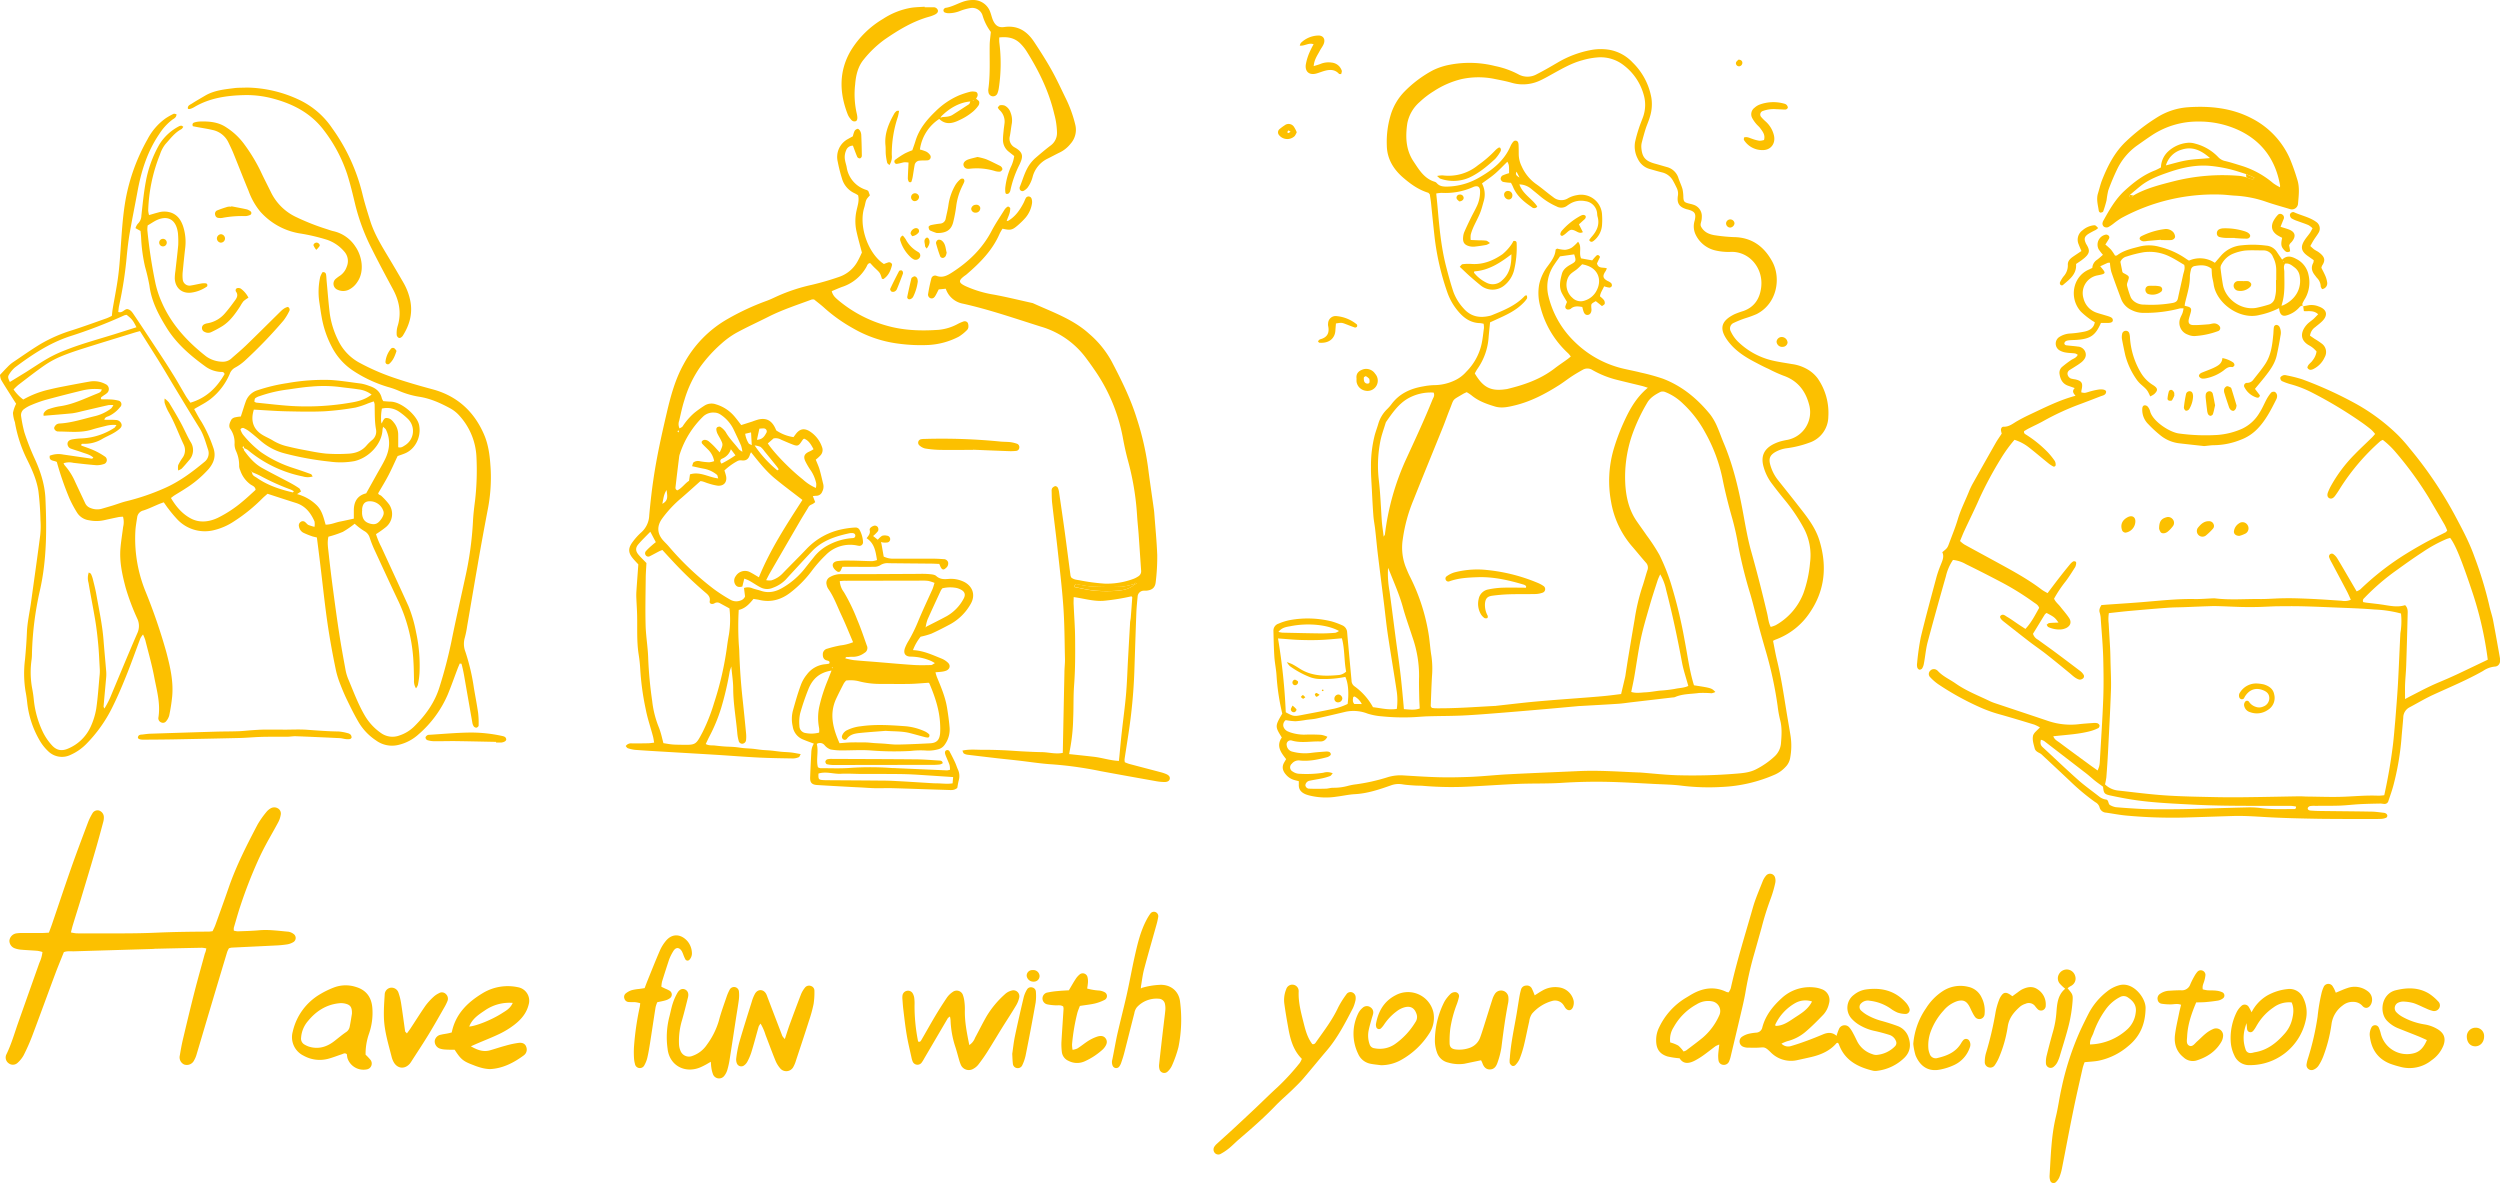 <svg xmlns="http://www.w3.org/2000/svg" viewBox="0 0 1062.94 502.97"><defs><style>.cls-1{fill:#fcc000;}</style></defs><g id="Шар_2" data-name="Шар 2"><g id="Шар_1-2" data-name="Шар 1"><path class="cls-1" d="M87.73,403.25a11.55,11.55,0,0,0-1.88-.29q-9.88.19-19.78.43c-.36,0-.71.07-1.07.08l-33.45,1c-1.42.05-2.87-.22-4.4.35-1.23,3.09-2.52,6.17-3.69,9.3-3.27,8.76-6.45,17.55-9.75,26.3a84.83,84.83,0,0,1-3.64,8.22,12.32,12.32,0,0,1-2.67,3.32,2.9,2.9,0,0,1-3.67.15,3,3,0,0,1-1-3.83c2.12-4.32,3.41-8.94,5-13.46q4.5-12.72,9-25.42a14.59,14.59,0,0,0,1.32-4.63,14.47,14.47,0,0,0-2.08-.5c-2.27-.19-4.54-.27-6.81-.47a10.49,10.49,0,0,1-2.79-.57,3.43,3.43,0,0,1-2.37-3.27,3.52,3.52,0,0,1,3-3.12,16.12,16.12,0,0,1,2.51-.15h8.28c.95,0,1.89-.09,3-.15.48-1.29.95-2.5,1.37-3.74,2.71-7.94,5.35-15.91,8.13-23.83,2.27-6.44,4.69-12.83,7.1-19.23a24.25,24.25,0,0,1,1.88-3.87,2.5,2.5,0,0,1,2.75-1.28,3,3,0,0,1,2.13,2.64,6.6,6.6,0,0,1-.22,2.12c-1.12,4.17-2.23,8.33-3.45,12.47-2,6.9-4.09,13.79-6.17,20.68-1.07,3.55-2.21,7.09-3.29,10.65-.31,1-.54,2-.87,3.29a17.16,17.16,0,0,0,2.19.38c1.55.06,3.11.06,4.67.05,9.84-.07,19.69.13,29.51-.32,7.44-.33,14.87-.42,22.3-.45a13.77,13.77,0,0,0,1.57-.19c.39-.85.84-1.68,1.16-2.56,1.91-5.29,3.83-10.59,5.67-15.91,3.21-9.34,7.7-18.09,12.26-26.81a39,39,0,0,1,3.7-5.29,6.57,6.57,0,0,1,1.88-1.64,3,3,0,0,1,3.09,0,2.54,2.54,0,0,1,1.2,2.8,9.9,9.9,0,0,1-1,3c-1.74,3.28-3.63,6.48-5.39,9.76-1.18,2.21-2.3,4.47-3.32,6.76a196.8,196.8,0,0,0-7.53,19.45c-1,3-1.81,6-2.69,8.95a5.67,5.67,0,0,0,0,1.26,7.87,7.87,0,0,0,1.64.3c3-.11,6-.17,9-.44,4.22-.39,8.38.24,12.55.6a5.07,5.07,0,0,1,2.27,1,2.06,2.06,0,0,1-.09,3.38,7.34,7.34,0,0,1-2.65,1,44.06,44.06,0,0,1-5,.48c-6.23.32-12.46.6-18.68.91a5.7,5.7,0,0,0-1.14.3,11.81,11.81,0,0,0-.74,1.56q-3.42,11.35-6.81,22.73c-2.09,7-4.15,14-6.24,21a10.76,10.76,0,0,1-1,2.33,3.43,3.43,0,0,1-4.26,1.76,3.37,3.37,0,0,1-1.8-3.92c.37-2.25.77-4.5,1.29-6.71,1.58-6.65,3.16-13.29,4.85-19.91,1.42-5.58,3-11.11,4.5-16.66C87.43,404.77,87.55,404.08,87.73,403.25Z"/><path class="cls-1" d="M781.45,443.36c-.39.1-.54.09-.6.16-2.79,3.24-6.47,4.86-10.5,5.84-2,.48-4,.9-6,1.34a12.09,12.09,0,0,1-11.57-3.37c-2.57-2.5-2.67-2-5.4-1.88-1.43.05-2.87,0-4.31,0a5.49,5.49,0,0,1-1.75-.34,2.43,2.43,0,0,1-.66-4.31,9.17,9.17,0,0,1,2.93-1.28,22.5,22.5,0,0,1,3.19-.47,2.74,2.74,0,0,0,2.51-2.2c1.32-5.07,4.44-9,8.2-12.42a17.51,17.51,0,0,1,13.91-4.6,12.17,12.17,0,0,1,3.14.74,4.91,4.91,0,0,1,3.11,6.07,10.08,10.08,0,0,1-2.41,4.77c-2.49,2.58-5,5.13-7.77,7.46a19.29,19.29,0,0,1-7.65,3.85,20.4,20.4,0,0,0-2.38,1,3.93,3.93,0,0,0,4.17,1c2.3-.67,4.56-1.45,6.81-2.28s4.47-1.73,6.68-2.65c2-.84,3.92-1,5.75.63a25,25,0,0,1,1-2.83,2.61,2.61,0,0,1,4.44-.74,11.75,11.75,0,0,1,1.57,2.39c.64,1.15,1.2,2.34,1.78,3.53a10.91,10.91,0,0,0,6.42,5.42,4.33,4.33,0,0,0,1.74.35,12.36,12.36,0,0,0,7.94-3.72,2,2,0,0,0,.31-2.34,4.4,4.4,0,0,0-2.89-2.52c-1.94-.6-3.91-1.14-5.89-1.58a21.07,21.07,0,0,1-7-2.76,14.57,14.57,0,0,1-3-2.5,6.85,6.85,0,0,1,1-10.17,10.54,10.54,0,0,1,4.86-2.22c6.69-1,12.65.42,17.31,5.67a7.61,7.61,0,0,1,1.42,2.43,1.74,1.74,0,0,1-1.62,2.28,10.78,10.78,0,0,1-3.48-.6,15.32,15.32,0,0,1-3.09-1.81A19.37,19.37,0,0,0,795,425.5a4,4,0,0,0-3.64,1.05,2.09,2.09,0,0,0,0,3.18,14.22,14.22,0,0,0,2.29,1.71,26,26,0,0,0,6.64,2.7c2.18.62,4.36,1.3,6.49,2.09a7.64,7.64,0,0,1,4.76,5.06c1,3.09.62,5.93-1.72,8.33a20,20,0,0,1-11.76,5.67,4.69,4.69,0,0,1-1.79-.07c-6.44-1.57-11.93-4.4-14.39-11.13A5.18,5.18,0,0,0,781.45,443.36Zm-11-17.54a8.77,8.77,0,0,0-7.08.62,20.57,20.57,0,0,0-8.57,9.22c0,.08,0,.22.11.53,3,0,5.34-1.62,7.66-3.17C765.43,431.09,768.62,429.43,770.42,425.82Z"/><path class="cls-1" d="M731,444.12a9.91,9.91,0,0,0-1.59.69c-1.74,1.28-3.42,2.64-5.18,3.89a30.51,30.51,0,0,1-3.66,2.26c-2.48,1.28-4.86,1.57-6.44-1a33.56,33.56,0,0,1-5.2-.79c-3.36-1.08-4.75-3.23-4.77-6.77a11.87,11.87,0,0,1,1.25-5.55,29.23,29.23,0,0,1,11.42-12.62c.93-.54,1.84-1.14,2.78-1.66,4.68-2.59,9.48-3.23,14.45-.82a4.19,4.19,0,0,0,.91.18,7.57,7.57,0,0,0,.91-1.74c2.57-11.59,6.17-22.91,9.41-34.32,1.08-3.79,2.69-7.43,4.13-11.11a8.75,8.75,0,0,1,1.46-2.46,2.2,2.2,0,0,1,3.79.68,4.59,4.59,0,0,1,.12,2.44,48.7,48.7,0,0,1-1.9,6.55A122.47,122.47,0,0,0,749,394.35c-1.2,4.27-2.38,8.55-3.61,12.81a149.22,149.22,0,0,0-3.32,15.09c-.55,3.06-1.28,6.1-2,9.13-1.36,5.84-2.76,11.67-4.15,17.49a13,13,0,0,1-.74,2.39,2.41,2.41,0,0,1-2.63,1.47,2.2,2.2,0,0,1-1.89-1.91,12.82,12.82,0,0,1-.09-2.84C730.67,446.81,730.83,445.64,731,444.12Zm-20.85-.9a15.46,15.46,0,0,1,3.38,1.32,13.73,13.73,0,0,1,2.27,2.52,5.21,5.21,0,0,0,1.12-.44c2.37-1.8,4.78-3.57,7.08-5.46a26.55,26.55,0,0,0,7.11-9.74,4.2,4.2,0,0,0-2.83-5.6A9.12,9.12,0,0,0,721.4,427a24.69,24.69,0,0,0-9.78,9.71A9.63,9.63,0,0,0,710.14,443.22Z"/><path class="cls-1" d="M886.33,451.62a22.42,22.42,0,0,0-.78,2.27c-1.42,6.32-2.89,12.62-4.18,19-1.64,8-3.11,16-4.7,24a20,20,0,0,1-1.14,3.77,6.35,6.35,0,0,1-1.48,2,1.46,1.46,0,0,1-2.34-.67,6,6,0,0,1-.28-2.11c.53-8.37.7-16.77,2.66-25,1-4.08,1.51-8.25,2.45-12.34a120.81,120.81,0,0,1,7.88-24.23c1.22-2.61,2.48-5.2,3.8-7.75a28.82,28.82,0,0,1,7.64-9,14.24,14.24,0,0,1,5.08-2.63,6.79,6.79,0,0,1,4.23.14c3.81,1.31,7.13,6,7.08,9.56-.09,6.5-2.16,11.85-7.31,16.08A28.06,28.06,0,0,1,892.21,451C890.34,451.35,888.41,451.41,886.33,451.62Zm2.31-7.54a24.46,24.46,0,0,0,15.86-6.46,11.26,11.26,0,0,0,3.53-6.89c.53-3.06-.85-5-3.23-6.6a3.15,3.15,0,0,0-3.38-.23,16.93,16.93,0,0,0-6.18,5.36A38.71,38.71,0,0,0,890,439.42C889.43,440.85,888.46,442.17,888.64,444.08Z"/><path class="cls-1" d="M200.21,444.86c3,1.74,5.47,2.48,8.19,1.69,2.19-.63,4.35-1.37,6.55-1.95a38.52,38.52,0,0,1,5.6-1.2c1.76-.2,2.82.52,3.2,1.71a3.05,3.05,0,0,1-1,3.57c-4.3,3.18-9,5.61-14.44,5.88a16.54,16.54,0,0,1-4.23-.73,23.46,23.46,0,0,1-2.71-.94c-4.44-1.66-5.39-2.42-8.06-6.56-1.15,0-2.45,0-3.75-.08a9.65,9.65,0,0,1-2.46-.39,3.25,3.25,0,0,1-2.26-3.32,3.15,3.15,0,0,1,2.65-2.61c.92-.24,1.88-.34,2.82-.53.58-.11,1.14-.27,1.76-.42,1.59-7.89,6.79-12.88,13.22-16.75a20.59,20.59,0,0,1,14.91-2.49,5.81,5.81,0,0,1,4.6,7.28c-.91,3.84-3.36,6.61-6.37,8.88a35.75,35.75,0,0,1-5.82,3.57c-3,1.46-6.15,2.68-9.23,4C202.51,443.83,201.68,444.21,200.21,444.86ZM218,426.41a18.27,18.27,0,0,0-11.92,3.25c-2.66,1.79-5.33,3.53-6.58,6.82,3.1-.28,9.58-2.88,13.87-5.63C215,429.79,216.9,428.89,218,426.41Z"/><path class="cls-1" d="M412.12,444.33a6.18,6.18,0,0,0,2.45-3.08c1.65-3.05,3.19-6.17,4.92-9.19a40.74,40.74,0,0,1,7.8-9.36,6.46,6.46,0,0,1,2.77-1.52,2.54,2.54,0,0,1,3.28,3,11.11,11.11,0,0,1-1.5,3.6c-1.78,3-3.7,5.89-5.54,8.84-2.21,3.56-4.35,7.17-6.59,10.72-1.16,1.82-2.41,3.58-3.73,5.29a6.89,6.89,0,0,1-2.17,1.81,3.7,3.7,0,0,1-5.37-1.92,16.26,16.26,0,0,1-.68-2c-.54-1.84-1-3.7-1.61-5.53a40.48,40.48,0,0,1-2-11.28,12.11,12.11,0,0,0-.25-1.52c-.45.36-.78.52-.94.78q-5,8.52-10,17.06a14.79,14.79,0,0,1-1.14,1.83,2.21,2.21,0,0,1-3.81-.61,9.15,9.15,0,0,1-.49-1.72c-.69-3.16-1.47-6.31-2-9.49-.6-3.54-1-7.12-1.43-10.68-.18-1.43-.27-2.87-.38-4.3a7,7,0,0,1,0-1.77,2.33,2.33,0,0,1,1.83-2,2.29,2.29,0,0,1,2.48,1,5.56,5.56,0,0,1,.7,2,20.53,20.53,0,0,1,.12,3.23,76.64,76.64,0,0,0,1.52,15.3c.86.38,1.14-.21,1.43-.7,1.92-3.32,3.79-6.67,5.76-10,1.6-2.67,3.27-5.31,5-7.88a9.36,9.36,0,0,1,2.53-2.49,2.8,2.8,0,0,1,4.38,1.46,12.67,12.67,0,0,1,.6,2.81,23.23,23.23,0,0,1,.18,3.23C410.1,434.29,411.07,439.09,412.12,444.33Z"/><path class="cls-1" d="M553.51,450.19c-3.81-3.78-5-8.68-5.86-13.67-.58-3.18-1.12-6.37-1.56-9.58a12.11,12.11,0,0,1,.78-6.35,2.7,2.7,0,0,1,5.29.73,1.45,1.45,0,0,1,0,.36c-.17,4.74,1.12,9.26,2.25,13.79.76,3,1.64,6,3.56,8.46,1,.22,1.35-.54,1.73-1.08,3.32-4.69,6.82-9.26,9.27-14.54a40,40,0,0,1,3.43-5.47,2.11,2.11,0,0,1,2.5-.92,2.33,2.33,0,0,1,1.5,2.25,4.85,4.85,0,0,1-.23,1.76,14.71,14.71,0,0,1-.94,2.71c-3.27,6.27-6.48,12.58-11.1,18-3.41,4-6.74,8.12-10.17,12.12-1.41,1.63-3,3.13-4.53,4.63-2.41,2.33-5,4.5-7.31,6.93-4.82,5-10.07,9.58-15.36,14.1-1.45,1.25-2.79,2.65-4.27,3.86a22.8,22.8,0,0,1-3.57,2.37,2,2,0,0,1-2.58-.66,2.23,2.23,0,0,1,.14-2.67,5,5,0,0,1,.7-.82c2.3-2.1,4.63-4.18,6.92-6.29q4.62-4.28,9.2-8.59c3.31-3.12,6.53-6.34,9.9-9.4a97.46,97.46,0,0,0,9.47-10.34A8.13,8.13,0,0,0,553.51,450.19Z"/><path class="cls-1" d="M485.56,420a31.76,31.76,0,0,1,7.41-1.26c4.64-.29,8.27,2.58,8.77,7.18a59.54,59.54,0,0,1-.69,19.3,49.9,49.9,0,0,1-2.73,7.78,8,8,0,0,1-1.86,2.59,2.07,2.07,0,0,1-3.46-.93,5.41,5.41,0,0,1-.17-2.12c.63-5.83,1.3-11.66,2-17.49.21-1.9.49-3.8.65-5.71a9.14,9.14,0,0,0-.17-2.5,2.73,2.73,0,0,0-2.52-2.2,11.32,11.32,0,0,0-9.4,3.6,5.59,5.59,0,0,0-1.1,2.58c-1.44,5.56-2.81,11.14-4.25,16.71-.38,1.51-.87,3-1.38,4.46a5.48,5.48,0,0,1-.84,1.56,1.63,1.63,0,0,1-2.7-.33,4,4,0,0,1-.17-2.8c.7-3.4,1.28-6.83,2-10.22,1.27-5.6,2.72-11.17,4-16.78s2.3-11.51,3.6-17.23c1.16-5.14,2.4-10.28,4.88-15a20.32,20.32,0,0,1,1.68-2.74,1.85,1.85,0,0,1,2.24-.64,1.91,1.91,0,0,1,1.09,2.09,29.88,29.88,0,0,1-.8,3.49c-1.73,6.23-3.55,12.44-5.2,18.69-.64,2.42-.91,4.93-1.35,7.4,0,.27,0,.54-.05.81Z"/><path class="cls-1" d="M155.44,448.43a24.28,24.28,0,0,1,2,2.1,2.53,2.53,0,0,1-1.54,4.16,7.18,7.18,0,0,1-8.18-4.82,14.3,14.3,0,0,1-.24-1.63c-.82-.71-1.47-.23-2.11,0-1.94.63-3.83,1.4-5.79,1.92a14,14,0,0,1-10.46-1.29,8.74,8.74,0,0,1-4.65-10.24A24.78,24.78,0,0,1,136,422.77a37.68,37.68,0,0,1,5.81-2.85,14.05,14.05,0,0,1,9.51-.29c4.52,1.32,6.68,4.55,7,9a27.06,27.06,0,0,1-1.47,11A25.72,25.72,0,0,0,155.44,448.43ZM149.64,431c.07-2.84-.68-3.83-3.15-4.35a7.58,7.58,0,0,0-2.47-.07c-5.4.61-9.63,3.36-13,7.45a12.12,12.12,0,0,0-3,7.17,2.91,2.91,0,0,0,1.58,3,10.35,10.35,0,0,0,1.62.76c4.12,1.31,7.74.2,11-2.36,1.6-1.24,3.14-2.56,4.81-3.7a3.47,3.47,0,0,0,1.62-2.23C149.08,434.6,149.37,432.59,149.64,431Z"/><path class="cls-1" d="M333.69,441.78c.79-2.36,1.35-4.19,2-6,1.61-4.38,3.23-8.76,4.92-13.12a11.35,11.35,0,0,1,1.65-2.75,2.22,2.22,0,0,1,2.6-.67,2.08,2.08,0,0,1,1.41,1.92,31.92,31.92,0,0,1-.35,5.71,57.73,57.73,0,0,1-1.89,6.93c-1.82,5.71-3.71,11.39-5.59,17.07a12.9,12.9,0,0,1-1.08,2.66,3.39,3.39,0,0,1-5.72.61,11.94,11.94,0,0,1-2-3.36c-1.45-3.54-2.75-7.15-4.14-10.72a22.45,22.45,0,0,0-2.12-4.85,6.2,6.2,0,0,0-.81,1.25c-1.06,3.68-2,7.39-3.15,11.06a23.29,23.29,0,0,1-1.7,3.95,4.73,4.73,0,0,1-1.42,1.57,2,2,0,0,1-3-.92,4.43,4.43,0,0,1-.28-2.09,50,50,0,0,1,1.26-6.69c1.7-5.87,3.55-11.69,5.38-17.52a16.05,16.05,0,0,1,1.35-3.32c1.24-2.11,3.69-2,4.81.21.21.43.36.89.53,1.34q3.13,8.22,6.29,16.44A8.08,8.08,0,0,0,333.69,441.78Z"/><path class="cls-1" d="M587.15,452.9c-1.54-.21-3.09-.33-4.6-.65a7.15,7.15,0,0,1-5.1-4.19,19.57,19.57,0,0,1,.11-17.34,7.32,7.32,0,0,1,1.79-2.21,2.6,2.6,0,0,1,3.32-.25,2.58,2.58,0,0,1,1.14,2.81c-.13.7-.42,1.37-.6,2.06-.44,1.62-.94,3.23-1.27,4.87a11,11,0,0,0,.39,6,2.4,2.4,0,0,0,2.09,1.7A11.35,11.35,0,0,0,593,444a31,31,0,0,0,8.77-9.37,3.8,3.8,0,0,0,.54-3.41c-.82-2.48-2.34-3.58-4.9-3a9.46,9.46,0,0,0-3.49,1.7,22.65,22.65,0,0,0-5.44,5.69,9.79,9.79,0,0,1-1.36,1.65,1.22,1.22,0,0,1-2-.73,3.14,3.14,0,0,1-.11-1.05c.93-5.35,3.34-9.73,8.33-12.31a11.08,11.08,0,0,1,16.12,7.3,12.13,12.13,0,0,1-2,9.26,33.36,33.36,0,0,1-11.41,10.75A17.41,17.41,0,0,1,587.15,452.9Z"/><path class="cls-1" d="M1031.86,442.21c-1.37-.61-2.55-1.17-3.75-1.65-2.89-1.17-5.8-2.28-8.68-3.45a13.56,13.56,0,0,1-4.42-3c-3.59-3.58-2.47-11.58,3.58-13.07,4.89-1.2,9.77-1.3,14.25,1.47a20.83,20.83,0,0,1,3.79,3.25,2.3,2.3,0,0,1,.37,3,2.47,2.47,0,0,1-2.85,1,14.35,14.35,0,0,1-2.68-1c-1.76-.75-3.47-1.66-5.28-2.26a18.66,18.66,0,0,0-4.23-.66,5,5,0,0,0-2.1.39,2.54,2.54,0,0,0-1,4.12,11,11,0,0,0,2.54,1.95,28.42,28.42,0,0,0,9.47,3.26,15.42,15.42,0,0,1,5.68,2.11c2.66,1.66,3.41,3.86,2.37,6.76a13.88,13.88,0,0,1-5.08,6.38,14.88,14.88,0,0,1-13.57,2.7,39.23,39.23,0,0,1-4.12-1.27c-5.48-2.2-8.08-6.51-8.61-12.19a6.49,6.49,0,0,1,.69-3.09,1.73,1.73,0,0,1,3.16-.07,15.38,15.38,0,0,1,.9,2.71,11.47,11.47,0,0,0,13.59,8.32C1028.53,447.38,1030.34,445.76,1031.86,442.21Z"/><path class="cls-1" d="M302.22,451.44c-1,.56-1.67,1-2.39,1.36a24.68,24.68,0,0,1-2.26,1.09c-6.54,2.62-13-1-13.73-8a35,35,0,0,1,.66-13.21c.55-2,.88-4,1.5-5.92a23.83,23.83,0,0,1,2-4.58c.87-1.55,2.11-2,3.24-1.49s1.69,1.68,1.28,3.34c-.81,3.25-1.61,6.51-2.54,9.73A30.91,30.91,0,0,0,288.7,444a8,8,0,0,0,.77,3.08,3.83,3.83,0,0,0,4.89,1.88,12.19,12.19,0,0,0,6.17-4.74A32.53,32.53,0,0,0,305.64,434c.93-3.59,2.24-7.08,3.43-10.6a19.63,19.63,0,0,1,1.17-2.61,2.09,2.09,0,0,1,3.94.77,15.15,15.15,0,0,1-.05,3.56c-.34,2.61-.8,5.2-1.2,7.81-.89,5.79-1.76,11.59-2.68,17.39a35.59,35.59,0,0,1-1,4.56,7.42,7.42,0,0,1-1.3,2.53,2.77,2.77,0,0,1-4.75-.53,12.69,12.69,0,0,1-.77-3.1C302.32,453.13,302.31,452.45,302.22,451.44Z"/><path class="cls-1" d="M629.71,450.8c-2.48.52-4.8,1-7.14,1.49a16,16,0,0,1-6.77-.49,6.53,6.53,0,0,1-4.86-4.41,15.58,15.58,0,0,1-.86-4.56,36.65,36.65,0,0,1,4.08-17,14.91,14.91,0,0,1,2.67-3.34,2.84,2.84,0,0,1,1.61-.65,1.69,1.69,0,0,1,1.88,2,22.86,22.86,0,0,1-.91,3.1,50.08,50.08,0,0,0-2.78,10.4,44.29,44.29,0,0,0-.3,6.09c0,1.82.87,2.57,2.66,2.78a13.16,13.16,0,0,0,6-.73,7.25,7.25,0,0,0,4.38-4.49c.54-1.46,1-2.95,1.48-4.43,1.23-3.89,2.42-7.78,3.67-11.66a9.24,9.24,0,0,1,1.05-2.28,3.12,3.12,0,0,1,5.77,1.49,8.06,8.06,0,0,1-.09,2.14c-1.25,6.36-2.1,12.77-2.9,19.2a35.21,35.21,0,0,1-1.61,6.25c-.49,1.52-1.34,2.94-3.18,3s-2.76-1.18-3.31-2.78A12,12,0,0,0,629.71,450.8Z"/><path class="cls-1" d="M957.31,430.4a17.41,17.41,0,0,1,6.71-7.16,22.17,22.17,0,0,1,8.5-2.7,6.38,6.38,0,0,1,6.76,3.75,14,14,0,0,1,1.07,9.47,24.25,24.25,0,0,1-23.83,19.11,6.81,6.81,0,0,1-6.55-4.16,15.85,15.85,0,0,1-1.54-6.24A24.79,24.79,0,0,1,951,430.29a9,9,0,0,1,1.94-2.54,2,2,0,0,1,3.15.34A19.13,19.13,0,0,1,957.31,430.4ZM955.14,435c-.37,1.26-.61,1.94-.76,2.64a14.93,14.93,0,0,0,.37,8.48,2.09,2.09,0,0,0,2.47,1.57c.47,0,.93-.21,1.4-.29,5.27-.82,9.16-3.87,12.58-7.72a14.28,14.28,0,0,0,3.35-6.27c.56-2.32.91-4.68-.2-7.2a11,11,0,0,0-7.72,2.13,23.18,23.18,0,0,0-6.86,7.25c-.38.6-.7,1.25-1.11,1.84-.55.77-1.1,1.72-2.25,1.37-.94-.29-1.06-1.2-1.09-2.07C955.31,436.33,955.25,436,955.14,435Z"/><path class="cls-1" d="M281.21,419.55c.65.31,1.16.57,1.68.81a11.3,11.3,0,0,1,1.91.94,1.89,1.89,0,0,1,.07,3.08,5.63,5.63,0,0,1-1.9.94c-1.13.34-2.3.53-3.51.8a12.88,12.88,0,0,0-.72,2.11c-.83,5.2-1.59,10.41-2.41,15.61-.32,2-.66,4-1.13,6a12.13,12.13,0,0,1-1.19,3,2.15,2.15,0,0,1-2.38,1.24,2.07,2.07,0,0,1-1.65-1.7,11.59,11.59,0,0,1-.41-2.47,38.22,38.22,0,0,1,0-5A119,119,0,0,1,272,428.17c.11-.45.12-.93.21-1.64a19,19,0,0,0-2-.42c-1-.07-1.91,0-2.87-.07a2,2,0,0,1-1.85-1.46,1.94,1.94,0,0,1,.64-2.26,7.54,7.54,0,0,1,2.5-1.33,20.75,20.75,0,0,1,3.17-.52l2.28-.34c.43-1.13.84-2.24,1.28-3.33,1.71-4.21,3.38-8.44,5.19-12.61a17.39,17.39,0,0,1,2.44-4c3-3.76,6.93-2.89,9.46.17a8.29,8.29,0,0,1,1.73,4.65,4,4,0,0,1-1,3,1.08,1.08,0,0,1-1.8-.15,15.88,15.88,0,0,1-.73-1.63,16,16,0,0,0-.68-1.66c-1.11-1.93-2.66-2-3.8,0a19.75,19.75,0,0,0-1.73,3.55c-1,3.05-2,6.13-2.95,9.22A11.82,11.82,0,0,0,281.21,419.55Z"/><path class="cls-1" d="M173,439.39c.62-.85,1.13-1.49,1.57-2.17,2.11-3.2,4.14-6.46,6.33-9.61a26.34,26.34,0,0,1,3.37-3.72,9.27,9.27,0,0,1,2.36-1.6,2.37,2.37,0,0,1,3,.41,2.67,2.67,0,0,1,.59,3A19.79,19.79,0,0,1,189.1,428c-2.26,3.95-4.49,7.92-6.86,11.81s-4.76,7.48-7.16,11.22a10.7,10.7,0,0,1-.81,1.18c-2.21,2.59-5.44,2.21-7-.84a9.61,9.61,0,0,1-.75-2c-1.38-5.46-3.08-10.87-3.28-16.54-.12-3.34.12-6.7.33-10a3,3,0,0,1,2.36-2.85,3.1,3.1,0,0,1,3.46,2,25.08,25.08,0,0,1,1.19,4.85c.62,3.91,1.11,7.83,1.68,11.74C172.26,438.63,172.49,438.79,173,439.39Z"/><path class="cls-1" d="M813.48,443.83a30.94,30.94,0,0,1,5.41-15.13,23.64,23.64,0,0,1,7.25-7.38,13.76,13.76,0,0,1,10.69-1.75,8.07,8.07,0,0,1,5.69,4.53,12.45,12.45,0,0,1,1.28,7,2.25,2.25,0,0,1-1.66,2.12,2.31,2.31,0,0,1-2.51-1,12.7,12.7,0,0,1-1.08-1.86c-.45-.85-.81-1.74-1.27-2.57-1.22-2.21-2.66-2.81-5.07-2.14a12.85,12.85,0,0,0-5.84,4,27.2,27.2,0,0,0-5.43,8.83,17,17,0,0,0-1.06,7.06,7.53,7.53,0,0,0,.55,2.43,2.66,2.66,0,0,0,3.42,1.85c4.06-.95,7.77-2.5,10-6.32a7.93,7.93,0,0,1,.82-1.17,1.59,1.59,0,0,1,2.69.29,3.18,3.18,0,0,1,.15,2.77,12.68,12.68,0,0,1-6.5,7.36,25.19,25.19,0,0,1-6.11,2c-5.58,1.13-8.79-2-10.46-6.06A26,26,0,0,1,813.48,443.83Z"/><path class="cls-1" d="M933.77,426.21c-2.12,5-3.64,9.61-3.86,14.59-.06,1.37-.52,3.2,1,3.84,1.35.55,2.28-1,3.24-1.84,1.26-1.11,2.41-2.34,3.71-3.39a12.92,12.92,0,0,1,3.05-1.86,3,3,0,0,1,4.28,3.14,5.77,5.77,0,0,1-.77,2.35c-2.44,4.15-6.24,6.56-10.72,7.91a5.71,5.71,0,0,1-5.35-1.43c-3.1-2.5-4.06-5.88-3.58-9.65.39-3.08,1.13-6.11,1.74-9.16.23-1.16.54-2.3.83-3.5-1.55-.62-3-.18-4.38-.17a23.07,23.07,0,0,1-3.89-.28,2,2,0,0,1-1.68-1.68,2.35,2.35,0,0,1,1-2.52,7.38,7.38,0,0,1,4-1.33c1.67-.1,3.35-.21,5-.18a3.75,3.75,0,0,0,3.88-2.57,36.27,36.27,0,0,1,1.78-3.52,10.23,10.23,0,0,1,1.22-1.76,1.89,1.89,0,0,1,2-.58,2,2,0,0,1,1.44,1.87,12.8,12.8,0,0,1-.46,2.44c-.28,1.14-1,2.18-.68,3.72a14.66,14.66,0,0,0,1.89.39c1.32.1,2.64,0,4,.19a7.64,7.64,0,0,1,2.39.65,1.51,1.51,0,0,1,.25,2.64,5.12,5.12,0,0,1-1.93.88c-1.76.3-3.55.5-5.33.66C936.55,426.18,935.24,426.16,933.77,426.21Z"/><path class="cls-1" d="M452.06,427.94c-1.11-.8-2.35-.39-3.51-.51a21.21,21.21,0,0,1-3.19-.38,2.57,2.57,0,0,1,.13-5.08,35.63,35.63,0,0,1,4.25-.6c1.54-.16,3.09-.22,4.71-.32,1-1.64,1.84-3.2,2.82-4.69a8.35,8.35,0,0,1,1.88-2.13,2.07,2.07,0,0,1,3.2,1.09,7.62,7.62,0,0,1,.22,2.44,24.52,24.52,0,0,1-.34,2.54,24,24,0,0,0,5.06.85,6.22,6.22,0,0,1,2.36.71,1.83,1.83,0,0,1,.05,3.24,18.71,18.71,0,0,1-4.34,1.6c-2,.45-4,.63-6.22,1-.35.94-.78,1.91-1.07,2.92A85.92,85.92,0,0,0,455.81,444a12.21,12.21,0,0,0,.22,2.36,7.5,7.5,0,0,0,2.05-.58c1.61-1,3.09-2.26,4.71-3.28a18.09,18.09,0,0,1,3.55-1.7c1.86-.65,3.14-.29,3.85.86s.49,2.38-.75,3.92a8.12,8.12,0,0,1-1,1,28.93,28.93,0,0,1-7.22,4.65,7.84,7.84,0,0,1-6.94-.19,4.7,4.7,0,0,1-2.82-3.89,27.21,27.21,0,0,1-.17-3.93c.27-4.77.61-9.54.91-14.32A5.13,5.13,0,0,0,452.06,427.94Z"/><path class="cls-1" d="M993.13,422.07c1.94-.78,3.46-1.51,5-2a9.08,9.08,0,0,1,8.52,1.34,4.4,4.4,0,0,1,1.36,5.75c-.86,1.5-2.33,1.84-3.5.6a5.1,5.1,0,0,0-3.74-1.78,6.66,6.66,0,0,0-4.67,1.48,11.71,11.71,0,0,0-4.76,7.72,62.56,62.56,0,0,1-3.64,14.22,20.82,20.82,0,0,1-2,3.82,4.66,4.66,0,0,1-1.92,1.53,2.14,2.14,0,0,1-3.09-2.22,15.91,15.91,0,0,1,.69-2.78,113.9,113.9,0,0,0,4-17.46,78.48,78.48,0,0,1,1.65-9.89,13.11,13.11,0,0,1,.92-2.71,2.16,2.16,0,0,1,4-.05C992.46,420.35,992.72,421.14,993.13,422.07Z"/><path class="cls-1" d="M652.51,423.2c1.21-.76,2.19-1.43,3.22-2a10.85,10.85,0,0,1,6.91-1.42,7.37,7.37,0,0,1,6.46,5.85,5.14,5.14,0,0,1-.26,2.43c-.63,1.73-2.16,1.94-3.27.52-.29-.38-.49-.82-.77-1.21a4.32,4.32,0,0,0-4.74-1.82,17.48,17.48,0,0,0-8.69,5.46,7.62,7.62,0,0,0-1.19,3.32c-.79,3.38-1.42,6.8-2.25,10.17a43.51,43.51,0,0,1-1.86,5.8,9.23,9.23,0,0,1-1.83,2.6,1.38,1.38,0,0,1-1.28.28,2.24,2.24,0,0,1-1.07-1.28,8.07,8.07,0,0,1,.06-2.13c.44-6.35,1.84-12.55,2.9-18.8.39-2.36.75-4.73,1.15-7.09a28.13,28.13,0,0,1,.71-3.15,2.27,2.27,0,0,1,2.11-1.68,2.32,2.32,0,0,1,2.44,1.16A28,28,0,0,1,652.51,423.2Z"/><path class="cls-1" d="M855.62,423.57c.89-.65,1.56-1.15,2.24-1.63a14.79,14.79,0,0,1,1.78-1.22c2.26-1.11,4.58-1.61,6.82,0a7.53,7.53,0,0,1,3.34,6.79,2.06,2.06,0,0,1-1.23,2,2,2,0,0,1-2.3-.54,9.72,9.72,0,0,1-.93-1.09,3.33,3.33,0,0,0-4.18-1.08,6.8,6.8,0,0,0-2.22,1.15c-2.53,2.24-4.65,4.66-5.26,8.28a53.73,53.73,0,0,1-3.93,13.8,17.6,17.6,0,0,1-1.58,2.81,2.25,2.25,0,0,1-2.5,1,2.28,2.28,0,0,1-1.79-2.38,13.48,13.48,0,0,1,.46-3.54,140.1,140.1,0,0,0,4.18-17.85,30.9,30.9,0,0,1,1.4-4.83,7.55,7.55,0,0,1,1-1.91c1-1.44,2-1.55,3.64-.5C854.84,423,855.12,423.24,855.62,423.57Z"/><path class="cls-1" d="M879.09,420.18c2.21,2.66,2.37,2.68,2.07,6.13a60.8,60.8,0,0,1-1.48,9.2c-1.09,4.42-2.49,8.76-3.79,13.12a16.17,16.17,0,0,1-1.14,3,5.92,5.92,0,0,1-1.56,1.92,2,2,0,0,1-3.3-1.32,11.09,11.09,0,0,1,.33-3.53c.85-3.49,1.79-7,2.76-10.42a40,40,0,0,0,1.35-7.77c.3-3.67.53-7.44,3.74-10.12a18.41,18.41,0,0,1-2.26-2.13,3.52,3.52,0,0,1-.43-4,3.82,3.82,0,0,1,3.55-2.06,3.78,3.78,0,0,1,3.39,2.78,3.46,3.46,0,0,1-1.22,3.85c-.36.3-.82.48-1.22.75A9.48,9.48,0,0,0,879.09,420.18Z"/><path class="cls-1" d="M430.38,448.06c.36-2.41.61-4.92,1.12-7.37,1.18-5.61,2.46-11.2,3.78-16.78a12.46,12.46,0,0,1,1.41-3.25,1.91,1.91,0,0,1,2.2-.82,1.93,1.93,0,0,1,1.54,1.79,21.15,21.15,0,0,1-.1,4.64q-2,11.28-4.27,22.54a19,19,0,0,1-1.39,4.05,2.09,2.09,0,0,1-2.35,1.25,2,2,0,0,1-1.65-1.69C430.48,451,430.47,449.58,430.38,448.06Z"/><path class="cls-1" d="M1052.45,444.87c-2.1,0-3.53-1.55-3.62-4a3.72,3.72,0,0,1,3.72-3.91,3.5,3.5,0,0,1,3.63,3.58C1056.23,443,1054.65,444.84,1052.45,444.87Z"/><path class="cls-1" d="M439,412.46a2.67,2.67,0,0,1,3,2.42,2.4,2.4,0,0,1-2.48,2.49,2.85,2.85,0,0,1-3-2.47A2.36,2.36,0,0,1,439,412.46Z"/><path class="cls-1" d="M753.86,272.47c.55,2.7,1,5.41,1.64,8.07,1.74,7.11,2.83,14.34,4,21.55.57,3.55,1.21,7.09,1.78,10.64a28,28,0,0,1-.17,9.66,7.12,7.12,0,0,1-2,3.75,13.64,13.64,0,0,1-4.34,3.14,62.83,62.83,0,0,1-22.63,5.31,95.26,95.26,0,0,1-16.88-.5c-3.8-.51-7.65-.56-11.48-.75-6.83-.35-13.65-.77-20.48-.92q-9.52-.19-19.06.42c-6.1.4-12.23.21-18.35.44-6.46.25-12.92.73-19.39,1.05a143,143,0,0,1-21.21-.19c-1.31-.13-2.64-.07-3.95-.17-1.67-.12-3.35-.21-5-.48a9.43,9.43,0,0,0-4.93.43c-5,1.76-10,3.45-15.31,3.74-2.62.14-5.21.74-7.83,1.06a29.15,29.15,0,0,1-11.43-.47,14.69,14.69,0,0,1-1.71-.53c-1.81-.75-3-2-2.91-4.07,0-.46,0-.92,0-1.51-.81-.21-1.5-.36-2.17-.57a7.12,7.12,0,0,1-3.25-2.17c-1.41-1.58-1.93-3.29-.78-5.25l.81-1.39c-2.15-2.74-4.37-5.58-1.83-9.19-2.93-4.68-2.93-4.85.19-10.16a94.49,94.49,0,0,1-2.42-15.91c-.14-2.75-.75-5.47-.94-8.22-.24-3.7-.31-7.42-.4-11.13a3.1,3.1,0,0,1,2.2-3,23.53,23.53,0,0,1,4.79-1.5,42.26,42.26,0,0,1,17.84.57,34.22,34.22,0,0,1,4.37,1.62,3.42,3.42,0,0,1,2.15,3.08c.06.6.1,1.19.15,1.79q.85,9.32,1.71,18.62a3,3,0,0,0,1.25,2.46,26.87,26.87,0,0,1,7.87,8.89c3.3.39,6.53,1.27,10.13.73a27.29,27.29,0,0,0,0-7.23c-1.22-8.18-2.62-16.33-3.84-24.51-.65-4.38-1.08-8.8-1.63-13.2-.87-7-1.77-14-2.62-21-.41-3.45-.71-6.92-1.11-10.37-.21-1.9-.6-3.78-.75-5.69-.29-3.82-.48-7.65-.67-11.48-.16-3.11-.41-6.23-.36-9.34a52.44,52.44,0,0,1,1.67-13.88c.44-1.5,1-3,1.42-4.45a14.19,14.19,0,0,1,3.61-6.14,18.47,18.47,0,0,0,1.92-2.14c3.41-4.67,8.23-6.82,13.73-7.72a27.38,27.38,0,0,1,5-.52,20.48,20.48,0,0,0,8-1.88,14.93,14.93,0,0,0,5.18-3.82,24.09,24.09,0,0,0,6.5-11.82c.48-2.22.69-4.5,1-6.76a9,9,0,0,0-.14-1.8,10.1,10.1,0,0,0-1.53-.28c-3.92-.07-6.83-2.11-9.21-4.94a25.11,25.11,0,0,1-4.66-8.05,109.13,109.13,0,0,1-5.47-23.78c-.53-4.76-1-9.54-1.49-14.3-.14-1.31-.37-2.6-.53-3.67-.34-.36-.48-.63-.67-.69-4.24-1.29-7.77-3.9-11-6.73-3.92-3.49-6.56-7.91-6.6-13.48a39.56,39.56,0,0,1,1.52-12.43,24.35,24.35,0,0,1,6.06-10.45,49.62,49.62,0,0,1,12.06-9,28,28,0,0,1,7.15-2.34,44.55,44.55,0,0,1,19.26.56,36.92,36.92,0,0,1,9.8,3.47,8,8,0,0,0,7.92,0c3-1.53,5.89-3.21,8.79-4.91a43.52,43.52,0,0,1,14.4-5.4,22.6,22.6,0,0,1,7.52-.09,17.76,17.76,0,0,1,10,5.39,27.79,27.79,0,0,1,8,15,17.74,17.74,0,0,1-.62,8.14c-.49,1.73-1.26,3.37-1.81,5.08-.61,1.94-1.15,3.9-1.65,5.87a6.94,6.94,0,0,0-.18,2.13c.3,4.05,1.7,5.69,5.68,6.79,1.73.47,3.46,1,5.18,1.48a6.93,6.93,0,0,1,4.94,4.78c.53,1.59,1.3,3.11,1.73,4.72a18.91,18.91,0,0,1,.34,3.55c.11,1.48.4,1.89,1.79,2.3.8.24,1.64.37,2.43.65a5.08,5.08,0,0,1,3.62,5.2,8.64,8.64,0,0,1-.13,1.43c-.16.93-.68,1.85-.14,2.79a6.4,6.4,0,0,0,3.15,2.84,11.07,11.07,0,0,0,2.76.75,69.86,69.86,0,0,0,7.87.77c7.67.08,12.92,3.93,16.44,10.39,3.82,7,2.11,17.9-6.66,22.35a45.94,45.94,0,0,1-4.69,1.72,44.17,44.17,0,0,0-5,2,2.58,2.58,0,0,0-1.26,3.68,15,15,0,0,0,2.83,4.1,31.17,31.17,0,0,0,14.92,8.25c2.67.63,5.42,1,8.13,1.48a17.75,17.75,0,0,1,7.38,2.67,14.58,14.58,0,0,1,3.64,3.4,25.66,25.66,0,0,1,4.55,16.34,11.78,11.78,0,0,1-8,11,44.5,44.5,0,0,1-9.76,2.4,13.47,13.47,0,0,0-4.74,1.58c-2.34,1.36-2.91,2.82-2.19,5.44a18.1,18.1,0,0,0,3.2,6.4c3,3.78,6,7.51,8.93,11.28,3.48,4.44,7,8.86,8.73,14.37,3.34,10.79,2.48,21.17-3.92,30.62a29.77,29.77,0,0,1-14.71,11.67A9.31,9.31,0,0,0,753.86,272.47ZM663.28,109c-.79,1.14-1.65,2.3-2.43,3.5a16.57,16.57,0,0,0-2.59,13,40,40,0,0,0,11.19,19.78A43.75,43.75,0,0,0,691,156.92c2.22.51,4.46.93,6.66,1.5A87.08,87.08,0,0,1,707,161c8.16,3.11,14.68,8.52,20.14,15.23a24.35,24.35,0,0,1,3,5.28c1,2.28,1.82,4.69,2.8,7,3.78,9,6.07,18.41,7.89,28,1.14,6,2.09,12.07,3.74,17.93,2.47,8.78,4.71,17.6,6.8,26.46.43,1.82.53,3.75,1.5,5.65a13.09,13.09,0,0,0,2.1-.73,26.53,26.53,0,0,0,11.8-13.58,51.5,51.5,0,0,0,2.82-13,24.5,24.5,0,0,0-3-15.28,74.35,74.35,0,0,0-7.44-11q-3.09-3.73-6-7.62a21.13,21.13,0,0,1-3.29-6.76c-1.28-4.37,0-7.54,4-9.65a18,18,0,0,1,3-1.22,29.93,29.93,0,0,1,3.15-.7,12,12,0,0,0,9.26-14.67c-1.53-6.12-4.94-10.53-11.09-12.65a58.67,58.67,0,0,1-6.21-2.83C750,156,748.13,155,746.22,154c-4.41-2.29-8.56-5-11.54-9-3.79-5.08-3.14-8.51,2.85-11.43a35.71,35.71,0,0,1,3.72-1.34c4.74-1.68,7-5.35,7.56-10.06,1-8.24-5.14-15.42-13.06-15.07a24.38,24.38,0,0,1-6.42-.62,12.35,12.35,0,0,1-8.55-7.09,8.15,8.15,0,0,1-.24-5.62c.69-3,.06-3.86-2.84-4.67-.34-.09-.7-.15-1-.27-2.74-.91-3.75-2.47-3.32-5.48a5.5,5.5,0,0,0-.49-3.47c-.49-1-.94-1.95-1.48-2.88a7.19,7.19,0,0,0-4.66-3.68c-1.74-.42-3.46-.94-5.19-1.43a7.91,7.91,0,0,1-5.13-4.22,11.25,11.25,0,0,1-1.23-7.33,57.44,57.44,0,0,1,1.64-5.87c.51-1.6,1.17-3.14,1.74-4.72a15.26,15.26,0,0,0,.25-9.56,23.62,23.62,0,0,0-8.31-12.32,15.92,15.92,0,0,0-10.7-3.5,31.77,31.77,0,0,0-7.06,1.25c-4.58,1.22-8.62,3.59-12.72,5.84-1.78,1-3.54,2-5.4,2.85a17.17,17.17,0,0,1-11.94.88c-2.41-.7-4.89-1.15-7.35-1.65a34,34,0,0,0-13.93.09,37.61,37.61,0,0,0-11.81,5.14,36.3,36.3,0,0,0-6,4.6,16,16,0,0,0-5.28,9.21c-.79,5.51-.64,11.06,2.63,16,2.39,3.59,4.58,7.39,9.13,8.73a2.11,2.11,0,0,1,.86.63c1.17,1.28,2.68,1.42,4.29,1.4A28.22,28.22,0,0,0,629,75.44c5.61-3.21,10.55-7.11,13.21-13.27a7.32,7.32,0,0,1,.69-1.26c.41-.58.85-1.25,1.69-1.09s1,.94,1.06,1.66c.07,1.32.08,2.64.08,4a11.89,11.89,0,0,0,1.23,5.19,18.4,18.4,0,0,0,6,7.47c2.56,1.77,4.89,3.87,7.42,5.68a5.35,5.35,0,0,0,6.38.43,11.41,11.41,0,0,1,3.72-1.28,8.88,8.88,0,0,1,10.67,8.33,31.17,31.17,0,0,1,0,4.32,9.36,9.36,0,0,1-3.58,6.79c-.56.45-1.27.75-1.9-.36.3-.38.62-.86,1-1.29,2.29-2.55,3.62-5.36,2.51-8.88a7.61,7.61,0,0,1-.11-1.07A5.73,5.73,0,0,0,674,85.52a9,9,0,0,0-6.27,1c-.51.31-1,.62-1.51,1a4.08,4.08,0,0,1-4.41.25,29,29,0,0,1-6.72-4.14c-1.37-1.17-2.78-2.28-4.17-3.43A8.14,8.14,0,0,0,646,78.4c1.49,4.25,5.51,6.12,7.62,9.42a1.55,1.55,0,0,1-2.36.24c-3.3-2.24-6.37-4.72-7.95-8.57-.26-.64-.62-1.25-.88-1.76a21.69,21.69,0,0,1-3.4-.41,1.74,1.74,0,0,1-1-1.26,1.81,1.81,0,0,1,.77-1.43,18.57,18.57,0,0,1,2.82-1c0-3.47,0-3.47-.72-4.87-1.71,1.66-3.35,3.42-5.16,5S632,76.57,630.1,78a9.86,9.86,0,0,1,.75,7.51c-.42,1.49-.8,3-1.33,4.45-1.22,3.37-3.35,6.37-4.21,9.9a10.28,10.28,0,0,0,0,2.17l3.71.16a22.89,22.89,0,0,1,2.87.13c.47.07.89.51,1.61,1a6.6,6.6,0,0,1-1.56.82c-1.65.29-3.31.54-5,.72a6.63,6.63,0,0,1-2.13-.15c-2.17-.53-2.95-1.68-2.72-3.94a7,7,0,0,1,.48-2.09c.86-2,1.78-3.92,2.72-5.85s1.92-3.6,2.76-5.46a14.26,14.26,0,0,0,1.24-5.94c0-2-.92-2.64-2.73-2l-.33.15A28.73,28.73,0,0,1,612.92,82a15.34,15.34,0,0,0-2.27.27c.17,1.71.34,3.24.48,4.77.78,8.83,1.5,17.68,3.73,26.3.93,3.59,1.9,7.18,3.07,10.7a21,21,0,0,0,4.27,7c3.15,3.66,7,4.3,11.41,3.2a5.44,5.44,0,0,0,.68-.23c5.11-2.08,10.25-4.11,14.12-8.31.11-.12.43,0,.82-.09,0,.46.16,1,0,1.31a10.47,10.47,0,0,1-1.59,1.93c-3.26,3.34-7.45,5.18-11.6,7.06l-2.5,1.15c-.22,2.24-.44,4.26-.61,6.29a26.42,26.42,0,0,1-4.71,13.41c-.46.66-.83,1.39-1.18,2,3.61,6.12,6.92,7.72,13.5,6.68.12,0,.24,0,.35-.06,7.15-1.74,14-4.07,20-8.67,1.79-1.4,3.71-2.64,5.56-4,.46-.33.88-.7,1.41-1.13a13.45,13.45,0,0,0-1-1.25,40.34,40.34,0,0,1-11.89-19.74,21.16,21.16,0,0,1-.56-9.6,19.75,19.75,0,0,1,3.58-7.76c1.54-2.11,3.2-4.2,3.41-7,0-.16.34-.3.64-.54a14.83,14.83,0,0,0,3.35.53,6.77,6.77,0,0,0,3-1,18.51,18.51,0,0,0,2.56-2.43c1.8,2.14.19,4.78,1.31,7.07l4.73.85a19.26,19.26,0,0,1,1.75-2c.52-.45,1.1-.33,1.55.54L679,112c.57,2.39,2.72,1.51,4.19,2.1a7.4,7.4,0,0,1-.48,1.11c-1.45,2.09-1.27,3.11.77,4.23a6.07,6.07,0,0,1,1.52.91,1.49,1.49,0,0,1,.31,1.27,1.28,1.28,0,0,1-1.05.67,11.58,11.58,0,0,1-2.24-.56c-.58,1.48-1.59,2.68-1.74,4.28a10.19,10.19,0,0,1,1.64,1.53,2.2,2.2,0,0,1,.37,1.61c-.13.42-.78.69-1.17,1-1-.83-1.85-1.49-2.64-2.11-1.94,1.12-1.94,1.13-1.91,2.35,0,.48.11,1,.09,1.43-.06,1.21-.7,2-1.58,2.08s-1.43-.42-1.8-1.46c-.23-.64-.37-1.31-.53-1.92-1.9-.33-3.54-.51-4.95.81a1.93,1.93,0,0,1-1,.27,1.13,1.13,0,0,1-1.26-1.33,16.4,16.4,0,0,1,.71-1.88c-.73-1.25-1.43-2.37-2.06-3.53-1.52-2.77-.85-5.6-.12-8.4.54-2,2.12-3.09,3.85-4.05,2.23-1.23,2.28-1.51,1.39-4.26Zm37.33,55.86c-1.08-.34-1.74-.58-2.42-.75-3.73-.92-7.46-1.78-11.17-2.73a40.86,40.86,0,0,1-10-4.08,3.91,3.91,0,0,0-4.09-.07c-1.57.88-3.13,1.78-4.63,2.77-1.9,1.25-3.69,2.67-5.62,3.88-5.8,3.66-11.84,6.83-18.57,8.47-2.81.68-5.63,1.34-8.51.48-3.58-1.08-7.07-2.32-10-4.78a15.81,15.81,0,0,0-2-1.31c-.58.27-1,.44-1.43.68-5,3-3.8,1.77-5.82,6.76-1.08,2.67-2,5.39-3.1,8.06-4.08,10.11-8.25,20.2-12.27,30.34a67,67,0,0,0-4.54,16.6,22.92,22.92,0,0,0,1.15,11.67c.59,1.44,1.16,2.9,1.87,4.28A83.54,83.54,0,0,1,607.32,269c.58,3.3.73,6.67,1.3,10a38.77,38.77,0,0,1,.22,8.61c-.23,4.18-.37,8.37-.53,12.56,0,.19.21.39.45.8a14.9,14.9,0,0,0,1.57.18c8.4.09,16.77-.56,25.16-1,.24,0,.48,0,.71-.06,5.72-.62,11.43-1.33,17.16-1.84,7.4-.67,14.82-1.18,22.23-1.76,2.39-.19,4.78-.38,7.16-.62s4.47-.53,6.51-.78c.61-2.59,1.17-4.89,1.7-7.2.14-.59.2-1.18.29-1.78.39-2.48.76-5,1.18-7.45q1.26-7.62,2.57-15.24a86.26,86.26,0,0,1,3.18-13.64c.83-2.37,1.44-4.82,2.22-7.22a3.06,3.06,0,0,0-.57-3.31c-1.91-2.15-3.71-4.4-5.59-6.58A39,39,0,0,1,685,213.4a48.39,48.39,0,0,1,1-22.09,88.16,88.16,0,0,1,4.09-11.12C692.58,174.64,695.39,169.23,700.61,164.87ZM564.38,313.26c-.86,1.62-1.88,2-3,2-4-.17-8.13.81-12.16-.4a1.69,1.69,0,0,0-2.14,2,3.11,3.11,0,0,0,2.48,2.74,20.61,20.61,0,0,0,8.2.47c2-.25,4.05-.39,6.08-.54a3.33,3.33,0,0,1,1.4.2,1.39,1.39,0,0,1,.58.78.71.71,0,0,1-.2.64,3.48,3.48,0,0,1-1.19.74c-3.83,1-7.7,1.88-11.68,1.47a3.68,3.68,0,0,0-3.48,1.34,2,2,0,0,0,.38,3.35,5.16,5.16,0,0,0,3,.95,47.63,47.63,0,0,0,10-.45,5.65,5.65,0,0,1,4,.24c-.5.55-.73,1-1.08,1.15a25.69,25.69,0,0,1-3.45,1c-1.75.37-3.53.63-5.29,1a2.2,2.2,0,0,0-1.82,1.91,1.67,1.67,0,0,0,1.75,1.48c2.26.09,4.54.06,6.81,0,1.07,0,2.13-.39,3.2-.39a22.65,22.65,0,0,0,6.39-.82,24.67,24.67,0,0,1,3.53-.66,81.33,81.33,0,0,0,13.28-3,18.55,18.55,0,0,1,6.73-.77c5.15.3,10.29.66,15.44.78,4.55.1,9.12,0,13.67-.19,5.14-.24,10.27-.81,15.42-1.07,10-.52,20.11-.91,30.17-1.37,8.52-.38,17,.26,25.52.6l.36,0c5.25.41,10.5,1,15.76,1.17a225.74,225.74,0,0,0,24.81-.64c3-.24,6-.46,8.73-1.86a34.29,34.29,0,0,0,7.95-5.52,8.5,8.5,0,0,0,2.71-5.7c.27-3.34.5-6.67-.43-10a48.45,48.45,0,0,1-1-5.66,164,164,0,0,0-4.77-22.48c-1-3.44-2-6.9-2.94-10.37-1.31-4.86-2.46-9.76-3.85-14.59a193.47,193.47,0,0,1-5.14-20.55,110.21,110.21,0,0,0-2.53-11.58c-1.64-5.75-3.12-11.57-4.28-17.44a68.37,68.37,0,0,0-7.35-19.43,47.59,47.59,0,0,0-9.41-12.2,22.66,22.66,0,0,0-7.47-4.89,2.9,2.9,0,0,0-2-.11c-2.25,1.14-4.46,2.44-5.75,4.72a77.12,77.12,0,0,0-6.39,13.64,55.2,55.2,0,0,0-2.85,21.58c.4,5.34,1.65,10.42,4.7,14.91,1.42,2.08,2.92,4.1,4.33,6.18a77.21,77.21,0,0,1,5.49,8.41,88,88,0,0,1,4.71,11.66,202.05,202.05,0,0,1,5.93,24.42c1.26,6.44,2.05,13,4,19.26,7.47,1.17,7.47,1.17,9.1,2.84a5.74,5.74,0,0,1-1.62.55,41.87,41.87,0,0,0-5.36-.12c-3.42.48-7,.32-10.23,1.76a4.11,4.11,0,0,1-1.06.15l-17.12,2c-2,.23-4,.56-6.07.69-5.26.35-10.53.62-15.79.93-.72,0-1.44.09-2.16.16-4.17.37-8.35.77-12.52,1.13-6.45.56-12.9,1.12-19.35,1.63-5.37.42-10.74.87-16.12,1.13-4.91.23-9.83.19-14.75.34-2.51.07-5,.36-7.53.42a90.41,90.41,0,0,1-12.2-.42,26.61,26.61,0,0,1-6-1.15,16.45,16.45,0,0,0-9.19-.82c-4.2,1-8.38,2-12.59,2.92-1.4.3-2.85.37-4.27.56a40.53,40.53,0,0,1-4.62.59,29.49,29.49,0,0,1-4.13-.48,2.65,2.65,0,0,0-1,2.66,3.38,3.38,0,0,0,2.16,2.24c.22.09.44.21.67.28a19.2,19.2,0,0,0,6,1,71.88,71.88,0,0,1,7.19.07A10.17,10.17,0,0,1,564.38,313.26ZM572,287.8a44.23,44.23,0,0,1-10.23.89,12.89,12.89,0,0,1-4.93-.84,38.61,38.61,0,0,1-8.47-4.66,10.56,10.56,0,0,1-1.24-1.67,21.6,21.6,0,0,1,2.28.86c1.05.57,2.08,1.19,3.09,1.84,5,3.26,10.63,3.33,16.31,2.82a5.38,5.38,0,0,0,3.54-1.5c-.92-4.56-.54-9.47-1.81-14.15-3.18.26-6.15.58-9.12.7s-5.75.09-8.63,0-5.88-.39-9.41-.64a256.38,256.38,0,0,1,3.3,31.4c3.07,1.68,3.59,1.78,6.3,1.25,4.34-.84,8.69-1.62,13-2.54a25.68,25.68,0,0,0,7-2.26C573.59,294.66,573.22,290.28,572,287.8Zm133.89-43.6a24,24,0,0,0-1.07,2.42c-1.18,3.64-2.39,7.28-3.45,11-1.32,4.61-2.71,9.2-3.71,13.88-1.14,5.38-1.86,10.85-2.8,16.27-.37,2.11-.84,4.2-1.3,6.43,2.09.65,4.12.25,6.1.16s4-.49,6.06-.72a57.07,57.07,0,0,0,6.42-.74c1.91-.43,4-.4,5.68-1.26-.94-3.47-2.05-6.65-2.66-9.92-1.92-10.36-4.1-20.66-6.75-30.86A22.25,22.25,0,0,0,705.89,244.2Zm-117.59-16c.42-.71.52-.81.53-.92a107.67,107.67,0,0,1,8.86-31.72c3.91-8.5,7.89-17,11.37-25.64.34-.86,1.07-1.64.49-3a19.67,19.67,0,0,0-11.2,2.66c-3.88,2.36-6.4,6.06-8.94,9.7a2.26,2.26,0,0,0-.3.65c-.76,2.52-1.7,5-2.21,7.59a53.8,53.8,0,0,0-.63,16.84c.66,5.71.85,11.43,1.24,17.15C587.65,223.49,588,225.49,588.3,228.15Zm1.86,13.32a41.52,41.52,0,0,0,.63,9.81q.51,3.74,1,7.47c.56,4.26,1.1,8.53,1.66,12.79.41,3.08.86,6.16,1.27,9.24.36,2.72.72,5.45,1,8.18.37,3.45.69,6.9,1,10.34.07.68.12,1.35.18,2.15,2.45.19,4.64.51,6.73-.27-.08-1.77-.19-3.31-.21-4.86-.05-2.87-.15-5.75-.06-8.62a49.76,49.76,0,0,0-2.83-16.89c-1.35-4.22-2.89-8.38-4.05-12.65-1.49-5.45-3.81-10.56-5.86-15.79A6.62,6.62,0,0,0,590.16,241.47Zm82.5-129.12c-.84.81-1.5,1.5-2.23,2.1s-1.77,1.21-2.55,1.92a5.34,5.34,0,0,0-1.22,1.72,7.28,7.28,0,0,0,1.9,8.49,5,5,0,0,0,5.31,1.14,8.46,8.46,0,0,0,5.17-4.64c2.09-4.39.23-8.8-4.37-10.24C674.11,112.66,673.52,112.56,672.66,112.35ZM543.55,268.68a14.26,14.26,0,0,0,1.68.31c5.49.12,11,.26,16.47.32,2,0,4.06-.1,6.08-.26a5.05,5.05,0,0,0,1.52-.77c-4.81-2.7-13.16-3.5-20.46-2.07C547.05,266.56,545.15,266.67,543.55,268.68ZM579,299.34a7.36,7.36,0,0,0-3-3.18c-.12-.08-.39.1-.63.17-.15,1-.44,2,.46,3ZM644.81,73c-.57,1.11-.21,1.64,1.26,2.5Z"/><path class="cls-1" d="M741.5,58.47c1.26-.47,2.32.18,3.43.54a17.91,17.91,0,0,0,3.09.84,6.65,6.65,0,0,0,2-.33c.62-2.17-.58-3.59-1.61-5-.47-.67-1.17-1.19-1.7-1.84a13.74,13.74,0,0,1-1.63-2.33A3.44,3.44,0,0,1,746,45.8a6.64,6.64,0,0,1,2.11-1.32,17,17,0,0,1,10.56-.39,2,2,0,0,1,.93.5,1.88,1.88,0,0,1,.55,1.2,1.32,1.32,0,0,1-1,.79c-1.3,0-2.62-.13-3.93-.15a13.37,13.37,0,0,0-5.64.74,1.58,1.58,0,0,0-.75,2.59,19.27,19.27,0,0,0,2,2,11.4,11.4,0,0,1,3.4,5.79c.82,3.5-1.35,6.36-4.9,6.26a9.2,9.2,0,0,1-7.84-4.28C741.36,59.31,741.5,58.89,741.5,58.47Z"/><path class="cls-1" d="M558.55,28.11c1.33-.42,2.22-.64,3.06-1a9,9,0,0,1,4.59-.5A5,5,0,0,1,570.47,30c.17.42-.14,1-.23,1.52-.48-.05-.8,0-.92-.11-1.66-1.86-3.74-1.91-5.93-1.34-1.27.33-2.49.86-3.75,1.2-2.89.78-4.81-.72-4.46-3.71a22.43,22.43,0,0,1,1.52-5.12,38.15,38.15,0,0,1,1.81-3.62c-2.09-.81-3.76.84-5.88.57a3.56,3.56,0,0,1,.49-1.16,11,11,0,0,1,7.06-3.11c2.39-.22,3.54,1.52,2.56,3.73-.44,1-1.13,1.84-1.62,2.79C560.14,23.52,558.79,25.26,558.55,28.11Z"/><path class="cls-1" d="M560.34,145.07c.33-.28.62-.73,1-.82,3.08-.79,4-2.8,3.34-5.73a3.49,3.49,0,0,1,0-1.07,3.2,3.2,0,0,1,3.37-3.07,15.89,15.89,0,0,1,8.85,3.56,1,1,0,0,1,.06.95,1,1,0,0,1-.91.36c-1.25-.41-2.47-.91-3.7-1.38-1.9-.73-1.9-.73-4.34-.34-.08,1-.17,2-.24,3.07-.22,3.17-2.56,5.49-6.85,5.11C560.75,145.7,560.62,145.39,560.34,145.07Z"/><path class="cls-1" d="M576.77,161c-.33-2.44,1.22-3.46,2.91-4a4.56,4.56,0,0,1,5,1.92,4.37,4.37,0,0,1-4.23,7.18,4.54,4.54,0,0,1-3.68-3.83A11.22,11.22,0,0,1,576.77,161Zm3.92-1.08c-.41.25-.77.36-.78.5a3.84,3.84,0,0,0,.09,1.66,1.47,1.47,0,0,0,1.67,1c.2,0,.54-.22.55-.36a3,3,0,0,0-.06-1.66A5.38,5.38,0,0,0,580.69,159.92Z"/><path class="cls-1" d="M551.34,56.22a7.74,7.74,0,0,1-.85,1.6,4.5,4.5,0,0,1-6.82-.58,1.78,1.78,0,0,1,.27-2.27,20.55,20.55,0,0,1,2.27-1.69,2.72,2.72,0,0,1,4,.72A13.12,13.12,0,0,1,551.34,56.22ZM548.72,56c-.45-.26-.78-.58-.93-.51s-.37.47-.47.75c0,0,.34.36.47.33A4.28,4.28,0,0,0,548.72,56Z"/><path class="cls-1" d="M757.47,143.29a2.51,2.51,0,0,1,2.56,2.42,2.09,2.09,0,0,1-1.95,1.76,2.39,2.39,0,0,1-2.73-2.18A2.19,2.19,0,0,1,757.47,143.29Z"/><path class="cls-1" d="M735.6,96.76a1.79,1.79,0,0,1-1.71-1.9,1.8,1.8,0,0,1,3.58.09A2,2,0,0,1,735.6,96.76Z"/><path class="cls-1" d="M739.16,25.36c1.08,0,1.69.65,1.65,1.37a1.51,1.51,0,0,1-1.28,1.46,1.32,1.32,0,0,1-1.43-1.57C738.27,26.07,738.89,25.66,739.16,25.36Z"/><path class="cls-1" d="M620.65,113.44c.4-.4.73-1,1.14-1.1a20,20,0,0,1,3.94-.11c4.91.32,9.19-1.45,13.1-4.15a20.87,20.87,0,0,0,3.63-3.91,10.44,10.44,0,0,0,1-1.69c1-.2,1.34.23,1.38.89a41.1,41.1,0,0,1-1.15,11.75,12.28,12.28,0,0,1-4.07,6.23,7.93,7.93,0,0,1-10,.06c-1.58-1.28-3.13-2.6-4.65-3.94S622.24,114.9,620.65,113.44Zm6.2,1.94c-.09.36-.18.53-.13.58a15.42,15.42,0,0,0,5.57,4.37,5.65,5.65,0,0,0,6.33-1.09c3.33-2.88,4-6.69,4-11.13C637.71,111.88,632.83,115,626.85,115.38Z"/><path class="cls-1" d="M611,74.82a12.65,12.65,0,0,1,2.35-.26,19.7,19.7,0,0,0,15.09-4.34,48.44,48.44,0,0,0,7.33-6.31,7.07,7.07,0,0,1,1.38-1.11.7.7,0,0,1,.66,0,1.56,1.56,0,0,1,.35.91,2,2,0,0,1-.37,1,15.78,15.78,0,0,1-2.11,2.89c-3.35,3.08-6.84,6-11,7.92a16.7,16.7,0,0,1-12.26.45C612.07,75.88,611.83,75.53,611,74.82Z"/><path class="cls-1" d="M673,98.7c-1.86,1-2.87-1-4.94-1-1.26.18-2.26,1.94-3.9,2.61-.83-.17-.83-.74-.61-1.35a2.67,2.67,0,0,1,.55-.91,28.79,28.79,0,0,1,7.78-6.23c.75-.39,1.53-.76,2.29,0,.28,1-.55,1.49-1.11,2s-1.07,1-1.74,1.56Z"/><path class="cls-1" d="M643,83.38a1.55,1.55,0,0,1-1.68,1.44,2.13,2.13,0,0,1-1.81-2.25,1.58,1.58,0,0,1,1.74-1.38A1.84,1.84,0,0,1,643,83.38Z"/><path class="cls-1" d="M620.44,85.64c-.29-.3-.91-.69-1.11-1.23a1.31,1.31,0,0,1,1.27-1.68,1.49,1.49,0,0,1,1.71,1.33C622.35,84.85,621.64,85.57,620.44,85.64Z"/><path class="cls-1" d="M648.87,249.18a3.78,3.78,0,0,0-.85-.56c-6.45-1.92-13-3.45-19.76-3.21-4.06.15-8.13.35-12,1.75a1.18,1.18,0,0,1-1.53-.57,1.19,1.19,0,0,1,.39-1.59,11.08,11.08,0,0,1,3.16-1.6,38.58,38.58,0,0,1,12.1-1.21,74.85,74.85,0,0,1,23.29,5.58,13.31,13.31,0,0,1,2.53,1.34,1.6,1.6,0,0,1-.31,2.88,9.81,9.81,0,0,1-3.14.58c-3.71.08-7.43,0-11.14.11a71.37,71.37,0,0,0-7.14.61c-2.13.28-2.89,1.23-3.09,3.31a9.44,9.44,0,0,0,1.14,5.18c.13.25,0,.9-.11,1a1.63,1.63,0,0,1-1.25,0,5.56,5.56,0,0,1-1.46-1.52,8.74,8.74,0,0,1-1-6.6,5.07,5.07,0,0,1,4.12-4.05,35.09,35.09,0,0,1,6-.73c3.34-.12,6.68,0,10,0Z"/><path class="cls-1" d="M569.17,295.29a1.84,1.84,0,0,1,1.56,1.65,1.81,1.81,0,0,1-1.88,1.69,1.52,1.52,0,0,1-1.5-1.61A1.77,1.77,0,0,1,569.17,295.29Z"/><path class="cls-1" d="M551.88,289.73a1.32,1.32,0,0,1-1.21,1.6,1.11,1.11,0,0,1-1.15-1c-.11-.69.56-1.47,1.21-1.32A3.7,3.7,0,0,1,551.88,289.73Z"/><path class="cls-1" d="M549.54,300a10.82,10.82,0,0,1,1.62,1.5c.27.4-.32,1.19-.84,1.3a1.26,1.26,0,0,1-1.48-1.08C548.82,301.22,549.2,300.75,549.54,300Z"/><path class="cls-1" d="M561.07,295.45c-.66.41-1.06.86-1.35.79s-.59-.61-.69-1c0-.14.48-.64.68-.61A5.26,5.26,0,0,1,561.07,295.45Z"/><path class="cls-1" d="M555,296.47c-.45.3-.79.68-1,.62a3.94,3.94,0,0,1-.93-.78c.3-.27.62-.77.89-.75S554.58,296.07,555,296.47Z"/><path class="cls-1" d="M562.78,293.36c-.09.17-.13.44-.26.5s-.35-.13-.53-.2c.08-.17.13-.44.25-.48S562.59,293.29,562.78,293.36Z"/><path class="cls-1" d="M195.47,282.12c-.32.76-.66,1.52-.95,2.29-1.36,3.59-2.63,7.21-4.09,10.76a46.71,46.71,0,0,1-12.42,17,19.05,19.05,0,0,1-8.5,4.52,11.47,11.47,0,0,1-9.57-1.83,24.1,24.1,0,0,1-7.23-7.41c-1.84-3.09-3.45-6.31-5-9.53-1.12-2.25-2.1-4.58-3-6.93a38.43,38.43,0,0,1-1.84-5.81c-1.68-8-3.1-16-4.17-24.09-.89-6.77-1.62-13.56-2.44-20.34-.48-4-1-8.07-1.53-12.22-.86-.22-1.55-.33-2.19-.57a33.89,33.89,0,0,1-3.64-1.49,3.67,3.67,0,0,1-1.78-2.59,1.78,1.78,0,0,1,.66-1.93,1.5,1.5,0,0,1,2,.07c.47.37.83.93,1.34,1.18a19.13,19.13,0,0,0,2.6.8,7,7,0,0,0,0-2.3c-1.59-3.63-3.87-6.59-7.87-7.85s-8-2.57-12.1-3.91c-.71.64-1.44,1.23-2.11,1.88a70.48,70.48,0,0,1-12,9.75,26.58,26.58,0,0,1-8.85,3.88A16.07,16.07,0,0,1,75.55,221a55,55,0,0,1-3.93-4.66c-.67-.83-1.24-1.74-2-2.77-.72.27-1.37.48-2,.74-2.22.92-4.38,2-6.65,2.73a3.43,3.43,0,0,0-2.66,3c-.29,1.9-.64,3.79-.75,5.7a59.59,59.59,0,0,0,4.16,25.36,239.75,239.75,0,0,1,9,26.18c1.61,6.15,3.08,12.37,2.49,18.81a75.19,75.19,0,0,1-1.27,8.16,6.49,6.49,0,0,1-1.35,2.46,1.67,1.67,0,0,1-2,.46,1.88,1.88,0,0,1-1.26-1.6,1.14,1.14,0,0,1,0-.36c1-6-.69-11.69-1.77-17.43-1-5.29-2.5-10.49-3.81-15.72a19.39,19.39,0,0,0-.94-2.3,9.43,9.43,0,0,0-1.1,1.59c-2.09,5.49-4,11-6.24,16.48-1.83,4.55-3.78,9.08-6,13.48a59.66,59.66,0,0,1-10.64,14.86,21.57,21.57,0,0,1-6.72,4.73,8.34,8.34,0,0,1-9.67-1.54,20.08,20.08,0,0,1-3.55-4.49,40.59,40.59,0,0,1-5.34-16.28c-.17-1.55-.39-3.1-.69-4.62a47.82,47.82,0,0,1-.22-13.62c.35-3.82.65-7.65.8-11.48.18-4.34,1.17-8.55,1.76-12.82,1.31-9.5,2.67-19,3.9-28.5a35.81,35.81,0,0,0,.1-6.47,120.75,120.75,0,0,0-.86-12.19c-.69-4.65-2.61-9-4.67-13.18a57.59,57.59,0,0,1-5.24-15.63c0-.24-.08-.47-.14-.71a14.2,14.2,0,0,1-.78-3.82,15.26,15.26,0,0,1,1.35-3.88c-.59-.92-1.23-1.92-1.86-2.92-1.52-2.43-3.1-4.83-4.54-7.31A6.54,6.54,0,0,1,0,159.39c1.2-1.27,2.16-2.32,3.16-3.32a14.77,14.77,0,0,1,2.14-1.9c4-2.69,7.9-5.46,12-7.94a63.26,63.26,0,0,1,13.5-5.86c4.91-1.58,9.76-3.36,14.62-5.07a23.26,23.26,0,0,0,2.13-1c.12-1,.2-2,.38-3.09.74-4.37,1.63-8.72,2.23-13.11.53-3.8.8-7.63,1.07-11.45.52-7.3.9-14.61,2.18-21.82a81.94,81.94,0,0,1,9.29-25.58,25.32,25.32,0,0,1,7.69-8.92,27.5,27.5,0,0,1,3.43-1.94c.31-.14.81.12,1.23.19C75,50,74,50.37,73.24,50.91A23.4,23.4,0,0,0,67.71,57C62.6,64.48,60,72.9,58.41,81.7,57.34,87.48,56.17,93.24,55.16,99c-.55,3.19-.92,6.41-1.24,9.62a166.24,166.24,0,0,1-3.27,21.3c-.21.9-.25,1.84-.37,2.72,1.76.59,2.47-1.12,3.78-1.23,1.49.22,2.2,1.4,2.92,2.47,2.82,4.17,5.58,8.38,8.35,12.58s5.44,8.19,8,12.36c2,3.14,3.77,6.4,5.68,9.59.55.92,1.21,1.77,1.93,2.81,6.8-2,11.27-6.43,14.55-12.18-.38-1.07-1.06-.87-1.6-.9a12.27,12.27,0,0,1-6.66-2.4c-6.36-4.61-12.25-9.68-16.42-16.43-3.42-5.53-6.43-11.23-7.27-17.85a80.79,80.79,0,0,0-1.86-8A68.62,68.62,0,0,1,60,101c-.05-1-.17-1.89-.25-2.8L57.61,97a5.64,5.64,0,0,1,.94-1.82,4.88,4.88,0,0,0,1.56-3.48c.55-4.88,1-9.79,1.91-14.6a49.58,49.58,0,0,1,5.8-15.79,21.58,21.58,0,0,1,8.39-7.67,2.25,2.25,0,0,1,1-.19c.18,0,.37.23.75.49-.3.35-.52.81-.87,1-2.85,1.49-4.68,4.08-6.77,6.35a14.27,14.27,0,0,0-2.31,4.41,69.55,69.55,0,0,0-5,23.83,10.27,10.27,0,0,0,.36,1.92c1.41-.4,2.65-.79,3.9-1.11a9,9,0,0,1,5.65.14c2.58,1,3.94,3,4.84,5.46a21.58,21.58,0,0,1,.93,9.93q-.54,4.81-1,9.66a15.16,15.16,0,0,0,0,3.23,2.91,2.91,0,0,0,3.58,2.61c1.54-.24,3.06-.63,4.6-.88a6.92,6.92,0,0,1,1.76,0,.81.81,0,0,1,.49.47,1.24,1.24,0,0,1,0,.66.5.5,0,0,1-.23.27,15.09,15.09,0,0,1-6.65,2.54c-3.9.45-6.74-2-6.93-6a21.86,21.86,0,0,1,.27-3.22c.4-3.69.87-7.38,1.2-11.08a38.82,38.82,0,0,0-.07-4.31,7.91,7.91,0,0,0-.11-1.08c-.84-5.61-4.55-7.49-9.61-4.83-1,.56-2,1.23-3.2,1.93a11.47,11.47,0,0,0-.14,2,212,212,0,0,0,3.47,22.73,42.81,42.81,0,0,0,2.6,7.83c4.1,9.5,10.91,16.84,18.94,23.14a12.35,12.35,0,0,0,7.09,2.26,5.4,5.4,0,0,0,3.89-1.62c2-1.75,4-3.43,5.91-5.26,4.66-4.5,9.24-9.08,13.86-13.63,1.19-1.16,2.31-2.44,4-2.79a1.3,1.3,0,0,1,.5,1.92,21.86,21.86,0,0,1-2.44,3.95,197,197,0,0,1-16.48,17.09,21.13,21.13,0,0,1-4.1,2.88A4.89,4.89,0,0,0,97.67,159a27.19,27.19,0,0,1-8.24,10.74,32.39,32.39,0,0,1-3.94,2.49c-.9.55-1.82,1-2.94,1.7,1.12,2,2,3.75,3.13,5.44A57,57,0,0,1,90.6,190.1c1.37,3.58.44,6.54-1.9,9.32a46,46,0,0,1-9.88,8.31c-1.49,1-3.06,1.89-4.58,2.85-.49.31-.94.69-1.56,1.15,2.18,3.68,4.79,6.76,8.45,8.71s7.7,1.51,11.44-.25a51,51,0,0,0,10.49-6.91c1.94-1.59,3.76-3.32,5.6-5-.11-1.46-1.36-1.74-2.16-2.31a12.15,12.15,0,0,1-4.36-6,4.79,4.79,0,0,1-.46-1.73,14.72,14.72,0,0,0-1.37-6.59,7.06,7.06,0,0,1-.59-2.8A10,10,0,0,0,98,182.48c-1-1.29-.3-2.8.38-4.08a2.57,2.57,0,0,1,1.46-.93,16.92,16.92,0,0,1,2.55-.38c.24-.73.46-1.39.67-2.05.45-1.37.86-2.75,1.35-4.1a7.72,7.72,0,0,1,5.17-5.05,74.44,74.44,0,0,1,12.57-3,88.1,88.1,0,0,1,18.26-1.34c4.42.26,8.81,1,13.2,1.55a20.53,20.53,0,0,1,3.44,1c2.68.86,4.67,2.4,5.31,5.32a6,6,0,0,0,.61,1.14c1,.06,2,.19,3.07.2,4.82.08,11.34,6,12.15,9.95,1,4.89-1.5,10.25-6.13,12.11-1,.4-2,.74-3,1.08-1.32,2.78-2.51,5.53-3.89,8.17s-2.84,5-4.36,7.62c0,.71.95.74,1.41,1.22a28.2,28.2,0,0,1,3.14,3.44,7.2,7.2,0,0,1-1.27,9.75,43.76,43.76,0,0,1-4.22,3,31.88,31.88,0,0,0,2.27,5.48c3.85,8.39,7.74,16.76,11.55,25.17a56.89,56.89,0,0,1,3.2,11,67,67,0,0,1,1.47,17.52,38.22,38.22,0,0,1-.69,5,5.42,5.42,0,0,1-.8,1.4,5.89,5.89,0,0,1-.84-3.57c-.07-2.64-.08-5.28-.25-7.91a68.44,68.44,0,0,0-6.27-25.32c-3.56-7.47-7-15-10.48-22.5a49.4,49.4,0,0,1-1.82-4.69,4.77,4.77,0,0,0-2.41-2.94,27.06,27.06,0,0,1-4-3.06,40.56,40.56,0,0,1-5,3.44,45,45,0,0,1-6.16,2.07c-.59,2.47-.13,4.85.11,7.2.55,5.12,1.18,10.24,1.86,15.35.82,6.18,1.65,12.35,2.6,18.51.78,5.09,1.71,10.16,2.64,15.23a20.2,20.2,0,0,0,1.17,4.14c2.24,5.3,4.2,10.72,7.14,15.71a23.37,23.37,0,0,0,6.79,7.31,8.36,8.36,0,0,0,7.87,1.07,16.06,16.06,0,0,0,6.38-3.93c4.82-4.79,8.68-10.14,10.71-16.8a196.73,196.73,0,0,0,5-19.13c1.81-9.05,3.88-18,5.84-27.07A142.72,142.72,0,0,0,201.08,222c.14-3.11.52-6.21.92-9.3a113.37,113.37,0,0,0,.58-18.33,27.89,27.89,0,0,0-7-17.35,14.74,14.74,0,0,0-4.46-3.57c-4-2.14-8.12-4-12.73-4.74a36.32,36.32,0,0,1-9-2.63,34.5,34.5,0,0,0-4.42-1.54,55.72,55.72,0,0,1-14.94-7,26.76,26.76,0,0,1-9-10.16,42.63,42.63,0,0,1-4.26-12.55c-.39-2.12-.67-4.26-1-6.39a29.56,29.56,0,0,1,.38-10.73,8.88,8.88,0,0,1,1-2c1-.1,1.38.43,1.48,1,.16.94.16,1.91.25,2.86.43,4.53.77,9.08,1.31,13.6a37.25,37.25,0,0,0,3.63,11.62,21.18,21.18,0,0,0,9.38,9.63,93.22,93.22,0,0,0,14.16,6.15c5.45,1.86,10.94,3.45,16.5,4.94,10.35,2.77,17.63,9.28,21.92,19.18,2.11,4.86,2.57,10,2.86,15.1a70.85,70.85,0,0,1-1.32,17.18c-1.52,8-3,16-4.37,24.06-1.47,8.38-2.87,16.77-4.32,25.15a42.73,42.73,0,0,1-1,4.94,9.26,9.26,0,0,0,.25,6,89.25,89.25,0,0,1,3.61,15.38c.6,3.55,1.29,7.08,1.8,10.64a35.63,35.63,0,0,1,.21,5.37c0,.31-.57.83-.93.88a1.48,1.48,0,0,1-1.17-.59,4.07,4.07,0,0,1-.59-1.66c-1.17-6.61-2.31-13.22-3.47-19.83-.3-1.73-.67-3.44-1.13-5.11Zm-88.92-82a1,1,0,0,0-.14-.24s-.12,0-.18,0l.37.22.57.86c.09,1.32,1.25,1.65,2.1,2.24,4.61,3.21,9.83,4.9,15.22,6.17.09,0,.24-.24.45-.47a7.17,7.17,0,0,0-1.26-.72,96.92,96.92,0,0,1-13.1-5.92c-1.06-.53-2.17-1-3.26-1.45Zm-2.7-9.52a5.16,5.16,0,0,0-.23-.66c0-.1-.17-.16-.25-.23-.08.2-.25.42-.21.59s.29.33.45.5,0,.52.14.69c2.13,2.93,4.47,5.68,7.67,7.46,3.87,2.16,7.84,4.14,11.75,6.23a43.47,43.47,0,0,1,4,2.4c.41.28.56.91.82,1.36-.62.42-1,.69-1.69,1.14a18.78,18.78,0,0,1,8.28,4.66c2.37,2.29,3,5.37,3.87,8.33,2.31,0,4.17-.93,6.14-1.31s3.89-.83,5.85-1.25c0-1.42,0-2.62,0-3.81.1-3.49,1.56-6,5.12-6.91.21-.05.37-.3.19-.14,1.55-2.79,2.9-5.19,4.23-7.59s2.67-4.56,3.81-6.94c1.94-4.08,2.32-8.27.29-12.47-.2-.42-.68-.7-1.21-1.21-.12.7-.22,1-.24,1.4-.32,6-5.78,11.83-12,13.23a33.24,33.24,0,0,1-10.39.2,127.33,127.33,0,0,1-19.07-3.46,25.07,25.07,0,0,1-10.41-5.44c-1.54-1.34-3.1-2.65-4.7-3.91a11.72,11.72,0,0,0-2.15-1.3,1.14,1.14,0,0,0-1.68.42,8.31,8.31,0,0,0,1,2.1,44.14,44.14,0,0,0,7.68,7.53A51.72,51.72,0,0,0,124.72,199c2.51.81,5,1.68,7.48,2.58.3.11.46.61.76,1a7.21,7.21,0,0,1-4.17,0,52.57,52.57,0,0,1-23.41-11.24A8.75,8.75,0,0,0,103.85,190.56Zm-66.09,52.8c.55.35.84.43.91.61a11.94,11.94,0,0,1,.75,2c.54,2.21,1.13,4.41,1.53,6.65,1.14,6.48,2.56,12.92,3.07,19.51.34,4.41.77,8.82,1.13,13.23a15.14,15.14,0,0,1,0,2.52c-.36,4.17-.76,8.34-1.12,12.51,0,.17.15.36.36.83a37.3,37.3,0,0,0,3.09-6.2c3.62-8.61,7.17-17.26,10.9-25.83a7.21,7.21,0,0,0,0-6.17,98.36,98.36,0,0,1-4.93-13.1c-1.48-5.58-2.73-11.19-2.22-17,.26-3,.75-5.93,1.12-8.9a8.64,8.64,0,0,0-.05-4.37,15.69,15.69,0,0,0-1.79.14c-2.11.43-4.22.9-6.32,1.36a15.43,15.43,0,0,1-6.42,0,7.1,7.1,0,0,1-5-3.23,49.45,49.45,0,0,1-3.22-6,127.88,127.88,0,0,1-5.39-15.53c-1.18-.75-3.44-.24-3-2.67a10.06,10.06,0,0,1,5.64-.51c3.79.54,7.58,1.12,11.37,1.64.47.07,1.09.36,1.51-.33-1.4-1.32-3.21-1.65-4.87-2.26-1.46-.53-3-.95-4.43-1.47a2.22,2.22,0,0,1-1.68-2.1c0-.88.56-1.61,1.85-1.88a25.42,25.42,0,0,1,3.91-.43,27.94,27.94,0,0,0,14.2-4.54c.26-.17.4-.52.88-1.17a12.77,12.77,0,0,0-4.1.26c-2.09.54-4.2,1-6.25,1.65-4.82,1.54-9.75.84-14.65.84a1.43,1.43,0,0,1-.34-.09c-.65-.17-1.33-1-1.13-1.62a2.91,2.91,0,0,1,1-1.32,2.72,2.72,0,0,1,1.37-.37c4.94-.29,9.63-1.83,14.38-3a18.67,18.67,0,0,0,7.46-3.42,6.81,6.81,0,0,0,.94-1.39,11.94,11.94,0,0,0-2.13,0c-3.85.86-7.69,1.78-11.54,2.67a32.55,32.55,0,0,1-3.85.81c-4,.4-8,.7-12.15,1.05a2.86,2.86,0,0,1,0-1,3.79,3.79,0,0,1,2.48-1.94,25.42,25.42,0,0,1,4.16-1.07c5.68-.74,10.74-3.28,16-5.38.8-.33,1.83-.59,2.08-1.82a22.81,22.81,0,0,0-7.92.36q-8,1.93-16,4.1a53.81,53.81,0,0,0-6.08,2.19,13.47,13.47,0,0,0-2.83,1.56A3.18,3.18,0,0,0,9,177.1a56.83,56.83,0,0,0,1.35,6.68,102.23,102.23,0,0,0,4.16,10.71c2.6,5.59,4.54,11.33,4.81,17.54.58,13.08.57,26.11-2.35,39a136.92,136.92,0,0,0-3.38,26.69,23.5,23.5,0,0,1-.13,2.52,37.88,37.88,0,0,0,.16,12.16c.32,1.65.58,3.31.74,5a41.15,41.15,0,0,0,4,14.1A23.72,23.72,0,0,0,22,316.8c2.07,2.33,4.35,2.68,7.16,1.39a18.3,18.3,0,0,0,9.48-9.41,30.11,30.11,0,0,0,2.29-7.54c.71-4.86,1-9.77,1.47-14.65a16.31,16.31,0,0,0,0-2.52c-.19-3.35-.32-6.7-.63-10s-.68-6.67-1.22-10c-.89-5.43-2-10.83-2.9-16.26A7.2,7.2,0,0,1,37.76,243.36ZM59.51,140.77c-1,.28-1.59.43-2.16.6-7.21,2.23-14.44,4.42-21.63,6.7-3.31,1.05-6.62,2.14-9.82,3.48A38.76,38.76,0,0,0,19,155.29c-3.84,2.65-7.51,5.55-11.23,8.38a24.5,24.5,0,0,0-2,1.93,17.66,17.66,0,0,0,4.12,4.27,40.39,40.39,0,0,1,10.76-4.19c1.86-.45,3.73-.87,5.61-1.23,4-.78,8-1.54,12-2.24a10.52,10.52,0,0,1,6.63,1.12,2.26,2.26,0,0,1,.5,3.88c-.52.48-1.18.81-1.75,1.25-.36.27-.87.48-.7,1.09.08.09.14.23.21.23,1.19,0,2.39,0,3.58.05a16.05,16.05,0,0,1,3.53.48,1.59,1.59,0,0,1,.79,2.8,13.45,13.45,0,0,1-4.74,3.78c-.71.31-1.66.37-1.94,1.6.88,0,1.68,0,2.48,0s1.68,0,2.51.08a2.57,2.57,0,0,1,2.24,1.58c.43,1.09-.31,1.85-1.06,2.45a18.74,18.74,0,0,1-2.7,1.77c-1.36.76-2.81,1.36-4.16,2.14a14.64,14.64,0,0,1-8.22,2.18c-.42,0-1-.11-.89.75,1.73.65,3.55,1.22,5.27,2a29.5,29.5,0,0,1,4.69,2.63,1.78,1.78,0,0,1-.6,3.3,8.74,8.74,0,0,1-3.17.41c-3.22-.26-6.43-.63-9.64-1a7.47,7.47,0,0,0-4.1.18,4.67,4.67,0,0,0,.51.91,26.46,26.46,0,0,1,4.42,7c1.4,3,2.86,6.07,4.28,9.11A3.9,3.9,0,0,0,38.49,216a7.35,7.35,0,0,0,4.58.36q2.41-.69,4.83-1.42c1.94-.6,3.85-1.35,5.82-1.83a96.76,96.76,0,0,0,16-5.44c6.34-2.75,11.81-6.81,17.09-11.19a4.69,4.69,0,0,0,1.6-5.47c-1-3.07-1.84-6.2-3.58-9-3.36-5.4-6.64-10.84-9.93-16.28-2.18-3.59-4.29-7.21-6.48-10.79-2-3.27-4.08-6.5-6.12-9.75Zm48.42,33.39c-1.5,4.81-.22,8.44,3.8,10.83,1.44.85,3,1.49,4.42,2.38a21.08,21.08,0,0,0,6.32,2.48c2,.49,4,.93,5.95,1.3,3.4.63,6.8,1.38,10.24,1.71a70.62,70.62,0,0,0,9,.06c3.21-.1,6.11-1,8.27-3.61a18.92,18.92,0,0,1,2.32-2.24,4.66,4.66,0,0,0,1.62-4.52c-.65-3.56-.48-7.15-.59-10.73a5.1,5.1,0,0,0-.38-1.16l-2.35.82a33.26,33.26,0,0,1-5.43,1.81,116.76,116.76,0,0,1-13.15,1.58c-5.5.26-11,.12-16.52,0C117,174.76,112.62,174.42,107.93,174.16ZM158,167.77a11.51,11.51,0,0,0-5.68-2.23c-2.6-.41-5.22-.64-7.83-1a56.38,56.38,0,0,0-12.18-.17c-3.22.23-6.42.73-9.62,1.2a57.7,57.7,0,0,0-12.21,2.82,6.14,6.14,0,0,0-1.93.91c-.33.29-.29,1-.41,1.48.41.21.61.39.83.41,5.12.51,10.23,1.15,15.36,1.45A109.79,109.79,0,0,0,149,171.21C152.07,170.71,155.11,170,158,167.77ZM53.85,133.87a4.41,4.41,0,0,0-1,.21,210,210,0,0,1-23.41,9c-8.51,2.85-15.87,7.75-23,13.08a12,12,0,0,0-2.54,3c-.66,1-.52,1.55.29,3.25,2.33-1.43,4.67-2.85,7-4.29,3.14-2,6.2-4.07,9.41-5.9a55.26,55.26,0,0,1,7.15-3.33c6.78-2.69,13.83-4.59,20.79-6.75l9.48-3C56.55,136.21,56.13,135.68,53.85,133.87Zm115.46,56.28c1.29.36,2.06-.3,2.85-.79a7.18,7.18,0,0,0,1.12-11.4,26,26,0,0,0-3.92-3.13,9.16,9.16,0,0,0-7-1.1c-.11.8-.23,1.5-.28,2.19a17.32,17.32,0,0,0-.06,2.16,5,5,0,0,0,.25,2c.9-1.9,1.19-2.25,1.79-2.34a3.23,3.23,0,0,1,2.59,1,5.42,5.42,0,0,1,.71.8,8.2,8.2,0,0,1,1.94,4.92C169.33,186.41,169.31,188.3,169.31,190.15Zm-15.37,27.18c0,.53,0,.77,0,1,.2,2.48,1.22,3.74,3.52,4.34,2.12.55,3.28,0,4.76-2.16a6.38,6.38,0,0,0,.79-1.59,2.85,2.85,0,0,0,.07-1.39,6.06,6.06,0,0,0-5.13-4.37c-2.54-.26-3.75.77-4,3.38C154,216.91,154,217.26,153.94,217.33Z"/><path class="cls-1" d="M82,53.67c-.37-.91,0-1.4.6-1.59a9.4,9.4,0,0,1,2.46-.42c4-.11,7.86.21,11.32,2.61a28.27,28.27,0,0,1,7.08,6.54,73.25,73.25,0,0,1,7.32,11.93c1.36,2.93,2.85,5.81,4.29,8.71a22.55,22.55,0,0,0,11,10.91,97.11,97.11,0,0,0,12.68,5c1,.31,2,.72,3.1.95a15.08,15.08,0,0,1,9.2,6.44c2.76,3.87,4.14,10.54.84,15.21a8.94,8.94,0,0,1-3.72,3.28,5.58,5.58,0,0,1-4.53,0,2.75,2.75,0,0,1-.9-4.68,18.89,18.89,0,0,1,2-1.47,7.58,7.58,0,0,0,2.7-3.73,6.06,6.06,0,0,0-1.06-6.4,16.72,16.72,0,0,0-7.31-5,80.89,80.89,0,0,0-11.88-2.76A28.63,28.63,0,0,1,110.6,89.9a29.54,29.54,0,0,1-4.91-8.73c-2.21-5.31-4.28-10.67-6.45-16-.63-1.55-1.37-3.06-2.1-4.57a9.63,9.63,0,0,0-6.83-5.35c-2.09-.49-4.23-.81-6.35-1.2Z"/><path class="cls-1" d="M105,37.23a53.87,53.87,0,0,1,22.57,5.39,35,35,0,0,1,13.68,11.92A80,80,0,0,1,154.1,82.48c.92,3.84,2.12,7.62,3.3,11.39,1.77,5.66,4.87,10.67,7.89,15.71,2.1,3.49,4.15,7,6.2,10.54a25.36,25.36,0,0,1,3,8c1,5.39-.42,10.19-3.27,14.69a3.22,3.22,0,0,1-.24.28c-.44.44-1,.82-1.57.48a1.7,1.7,0,0,1-.74-1.11,11.72,11.72,0,0,1,.09-2.51,12,12,0,0,1,.44-1.74c1.52-5.4.48-10.41-2.13-15.25-3.13-5.81-6.25-11.63-9.18-17.53a86.85,86.85,0,0,1-6.78-18.16c-1.07-4.43-2.11-8.88-3.49-13.21a62.86,62.86,0,0,0-9.69-18.37c-5.48-7.4-13-11.4-21.73-13.74a43.12,43.12,0,0,0-12.09-1.52c-7.45.16-14.83,1.15-21.46,5.07-1.7,1-2.78,1.1-2.8.48,0-1.24,1.1-1.49,1.84-2,1.81-1.18,3.7-2.23,5.55-3.33,4-2.33,8.41-2.67,12.8-3.24C101.67,37.27,103.36,37.31,105,37.23Z"/><path class="cls-1" d="M120.26,310.24c3.47,0,7-.2,10.42.05,4.42.32,8.82.66,13.26.72a19.35,19.35,0,0,1,3.87.71,2.5,2.5,0,0,1,1.25.64,1.78,1.78,0,0,1,.42,1.22c0,.24-.44.6-.73.66a6.25,6.25,0,0,1-1.78,0c-.84-.09-1.65-.36-2.49-.4-6.21-.29-12.43-.58-18.65-.81-1.19-.05-2.38.19-3.58.22-1.79,0-3.58,0-5.37,0-2.27,0-4.54,0-6.8.1-2.64.1-5.26.35-7.9.42-9.34.23-18.68.41-28,.59-4.43.08-8.87.11-13.3.13-1.61,0-2.4-.43-2.22-1.12.28-1.08,1.21-1,2-1.08,1.07-.13,2.15-.29,3.22-.33q13.83-.46,27.65-.87c3.24-.1,6.48-.07,9.71-.18,1.91-.06,3.82-.3,5.72-.43s3.59-.24,5.39-.27c2.63,0,5.27,0,7.91,0Z"/><path class="cls-1" d="M210.94,315.43c-6-.12-11.94-.26-17.91-.34-2.87,0-5.74.08-8.6.05a9.77,9.77,0,0,1-2.79-.47,1.36,1.36,0,0,1-.72-1.07c0-.36.44-.78.78-1a2.06,2.06,0,0,1,1-.19c5.72-.35,11.44-.88,17.17-.95a61.6,61.6,0,0,1,13.51,1.43c.8.17,1.71.36,1.85,1.4.1.7-.88,1.31-2.19,1.43-.24,0-.48,0-.72,0h-1.43Z"/><path class="cls-1" d="M105.64,126.58a13.3,13.3,0,0,0-2.12,1.49,15.11,15.11,0,0,0-1.36,2.1c-2.1,3.2-4.28,6.35-7.57,8.46a46.25,46.25,0,0,1-4.7,2.54,3,3,0,0,1-2.77,0,1.82,1.82,0,0,1-1.25-1.58,1.74,1.74,0,0,1,1-1.72,4.6,4.6,0,0,1,1.35-.42A12.52,12.52,0,0,0,95.82,133c1.49-1.7,2.83-3.54,4.16-5.36.8-1.09,1.34-2.25.39-3.61a1,1,0,0,1,.38-1.49,2.12,2.12,0,0,1,1.65.19A10.76,10.76,0,0,1,105.64,126.58Z"/><path class="cls-1" d="M98.33,87.7c2.22.44,4.45.84,6.66,1.33a5.07,5.07,0,0,1,1.55.83.92.92,0,0,1-.11,1.5,6,6,0,0,1-2,.52,45.18,45.18,0,0,0-10,.78,5.19,5.19,0,0,1-1.42,0,1.51,1.51,0,0,1-1.51-1.27,1.56,1.56,0,0,1,.7-1.87,48.08,48.08,0,0,1,4.69-1.62,5.24,5.24,0,0,1,1.43,0Z"/><path class="cls-1" d="M168.59,149.21c-.7,2.17-1.47,4.14-3.19,5.56a1.07,1.07,0,0,1-1,0,1.09,1.09,0,0,1-.52-.84,10.3,10.3,0,0,1,2.25-5.53,1.12,1.12,0,0,1,1.59-.28A4.73,4.73,0,0,1,168.59,149.21Z"/><path class="cls-1" d="M93.8,103.17a1.83,1.83,0,0,1-1.57-2,1.9,1.9,0,0,1,1.68-1.59,1.85,1.85,0,0,1,1.76,1.89A1.79,1.79,0,0,1,93.8,103.17Z"/><path class="cls-1" d="M69.17,101.55a1.61,1.61,0,1,1,0,3.21,1.61,1.61,0,0,1,0-3.21Z"/><path class="cls-1" d="M134.46,106.23a8.34,8.34,0,0,1-1.16-1.88c-.14-.61.74-1.27,1.41-1.2s1.44.82,1.19,1.42A8.27,8.27,0,0,1,134.46,106.23Z"/><path class="cls-1" d="M70,169.45a9.93,9.93,0,0,1,1.83,1.67c1.74,2.87,3.46,5.75,5.06,8.69,1.43,2.63,2.59,5.41,4.09,8a6.34,6.34,0,0,1-.66,7.95c-1,1.2-2,2.38-3.08,3.51a6,6,0,0,1-1.48.76,6.76,6.76,0,0,1,0-2.25,20.51,20.51,0,0,1,1.82-3.09,5.49,5.49,0,0,0,.47-5.77c-2.2-4.66-3.91-9.53-6.53-14A22,22,0,0,1,70,171.29,6.74,6.74,0,0,1,70,169.45Z"/><path class="cls-1" d="M999.52,255c-.61-1.32-1.06-2.41-1.6-3.45-2.17-4.14-4.38-8.26-6.57-12.39a13.4,13.4,0,0,1-1.07-2.27,1.19,1.19,0,0,1,1.72-1.35,6.47,6.47,0,0,1,1.69,1.77c1.69,2.77,3.3,5.57,4.94,8.37,1.09,1.85,2.16,3.71,3.36,5.76a7.37,7.37,0,0,0,1.57-.86A116.22,116.22,0,0,1,1021,236.73c3.12-2,6.33-3.9,9.58-5.7,3-1.68,6.18-3.16,9.27-4.74.2-.1.32-.35.65-.71a24.09,24.09,0,0,0-1.09-2.43c-2.28-3.94-4.6-7.86-6.9-11.79a149.18,149.18,0,0,0-14-19.17,35.6,35.6,0,0,0-5.4-5.16,5.16,5.16,0,0,0-1.11.59,93.26,93.26,0,0,0-17,19.92,38.34,38.34,0,0,1-2.19,3.29c-.82,1.1-1.66,1.38-2.43,1s-1.06-1.25-.59-2.5a23.6,23.6,0,0,1,1.2-2.61,61.11,61.11,0,0,1,10.11-13.48c2.41-2.5,5-4.86,7.46-7.29.42-.41.78-.87,1.28-1.44a15.85,15.85,0,0,0-1.71-1.88c-1.39-1.13-2.83-2.22-4.31-3.24A180.55,180.55,0,0,0,983.18,167a46.92,46.92,0,0,0-9-3.56,25,25,0,0,1-4-1.43,1.65,1.65,0,0,1-.64-1.46c.12-.43.79-.81,1.3-1a2.62,2.62,0,0,1,1.41.06,57.08,57.08,0,0,1,6.61,1.67,166.83,166.83,0,0,1,21.93,9.91,83.65,83.65,0,0,1,18.78,13.83,69.12,69.12,0,0,1,5,5.66,170.15,170.15,0,0,1,19.27,28.57c3,5.63,6,11.2,8.14,17.21a165.21,165.21,0,0,1,6.41,21c.44,2.11,1.2,4.15,1.61,6.26,1,5.29,1.94,10.6,2.89,15.91a5.48,5.48,0,0,1,.12,1.07c0,1.5-.82,2.67-2.3,2.72a10.62,10.62,0,0,0-5,1.86c-6.79,3.85-14,6.84-21.07,10.08-3.48,1.59-6.78,3.59-10.17,5.38a4.93,4.93,0,0,0-2.66,4.37c-.22,3-.55,6-.77,8.95a113.53,113.53,0,0,1-3.32,19.47c-.61,2.41-1.48,4.76-2.26,7.13a1.63,1.63,0,0,1-1.64,1.15c-.6,0-1.2-.17-1.79-.16-2.87.06-5.75.11-8.62.26s-5.72.51-8.59.62c-3.48.12-7,.07-10.44.1a11,11,0,0,0-2.15.09,1.46,1.46,0,0,0-1,.77c-.17.71.43,1.07,1,1.12,1.44.12,2.87.18,4.31.2,7.2.1,14.4.14,21.59.27,1.79,0,3.58.3,5.37.49a2.1,2.1,0,0,1,1,.35,1.31,1.31,0,0,1,.54.84,1.07,1.07,0,0,1-.43.89,6.06,6.06,0,0,1-2.05.51c-1.67.08-3.36.06-5,.06-7.08,0-14.16,0-21.24-.08-7.91-.14-15.82-.3-23.72-.78-4.43-.26-8.85-.55-13.29-.41-6.83.21-13.66.45-20.49.65a212.11,212.11,0,0,1-24.44-.81c-3-.25-5.93-.84-8.89-1.27a3,3,0,0,1-2.83-2.35,3.6,3.6,0,0,0-1.82-2.12,92.27,92.27,0,0,1-10.76-9q-5.76-5.42-11.55-10.81a5.55,5.55,0,0,0-1.1-.91c-1-.52-2-.94-2.32-2.11-.47-1.85-1.15-3.71-.65-5.64a4.85,4.85,0,0,1,1.22-1.65c.45-.5,1-.95,1.65-1.65a17.23,17.23,0,0,0-2.42-1.2c-4.93-1.5-9.86-3-14.83-4.39a58.1,58.1,0,0,1-8.76-3.2A116.85,116.85,0,0,1,824,290.85a21.08,21.08,0,0,1-3.47-3.07,1.9,1.9,0,0,1,.17-2.62,2.08,2.08,0,0,1,2.62-.36,3,3,0,0,1,.57.43c2.14,2.36,5.07,3.59,7.61,5.38,4.56,3.2,9.73,5.16,14.69,7.57a21.32,21.32,0,0,0,2.34.9c7.5,2.51,15,5,22.5,7.53a29.9,29.9,0,0,0,13.11,1.27c1.9-.21,3.82-.34,5.73-.47a5.62,5.62,0,0,1,1.79.07,1.49,1.49,0,0,1,1,.87,1.33,1.33,0,0,1-.46,1.19,17.93,17.93,0,0,1-3.33,1.29c-4.53,1.21-9.21,1.53-13.85,2l-2,.2c.49,1.48,1.73,2,2.7,2.74,4.41,3.31,8.87,6.55,13.32,9.82l2.83,2a19.1,19.1,0,0,0,.66-1.81,9.66,9.66,0,0,0,.25-1.78c.51-9,1.13-17.95,1.47-26.93.21-5.63.14-11.28,0-16.91s-.67-11.25-1.05-16.87a11.07,11.07,0,0,0-.45-2.81c-.4-1.19.08-2.09.71-3.21l2-.17,9.31-.64c1.91-.13,3.83-.27,5.74-.43,7.64-.61,15.27-1.5,23-1.32,2.39,0,4.78-.19,7.18-.3a7.67,7.67,0,0,1,1.07,0c6.47.79,13,.18,19.42.29,2.87,0,5.74-.23,8.62-.31,2.15-.05,4.32-.06,6.47,0q4.68.13,9.34.39c3.35.18,6.69.44,10,.64A6.66,6.66,0,0,0,999.52,255ZM895,333.5a9.33,9.33,0,0,0,5.57,2.62c6.67.72,13.32,1.62,20,2.06,7.17.48,14.37.59,21.56.74,5,.11,10.08.08,15.12,0,6.83-.08,13.66-.24,20.49-.35,1.07,0,2.15.1,3.23.11,5.27.05,10.55.28,15.82.06,4.79-.2,9.56-.64,14.37-.43a20.21,20.21,0,0,0,2.57-.2c1.57-7.13,2.8-14.2,3.68-21.33.43-3.45.67-6.92,1-10.38.41-5.26.85-10.51,1.15-15.77.39-6.94.64-13.89,1-20.83,0-.84.24-1.66.29-2.5a30.22,30.22,0,0,0,0-6.45,51.58,51.58,0,0,0-11.11-1.69c-6.21-.51-12.45-.67-18.67-.94-4.43-.19-8.86-.37-13.3-.46-3.11-.07-6.23,0-9.35,0-2.75.06-5.5.25-8.25.31q-3.6.09-7.19,0c-3-.07-6-.24-9-.33-1.56-.05-3.12-.08-4.68,0-3.47.11-6.94.27-10.42.4-2.39.09-4.8.08-7.19.26-5.37.39-10.74.86-16.11,1.34-2.95.26-5.9.62-8.94.95a16.47,16.47,0,0,0-.08,4.42c.19,3.59.43,7.17.62,10.76.08,1.68.12,3.36.15,5,.09,4.2.34,8.4.2,12.58-.3,8.74-.8,17.48-1.24,26.22-.19,3.59-.43,7.17-.71,10.76A26.28,26.28,0,0,1,895,333.5Zm127.59-36.29c1-.52,1.59-.86,2.21-1.18,2.88-1.46,5.74-3,8.66-4.37,2.38-1.13,4.83-2.1,7.25-3.16,1.53-.68,3.07-1.36,4.58-2.08,4.1-1.94,8.2-3.91,12.45-5.94a152,152,0,0,0-6.13-27.44c-4.86-14.7-7.6-21.41-9.86-24.34-.5.16-1.07.29-1.61.51a59.3,59.3,0,0,0-10.07,5.52c-3.72,2.41-7.35,5-10.93,7.59A95.54,95.54,0,0,0,1005.51,254c-.46.49-1.16.93-.73,2,.36.07.8.17,1.25.23,2.61.33,5.24.57,7.84,1,2.94.48,5.86,1,8.72.07,1.32,1.27,1.11,2.77,1.08,4.17q-.25,10.8-.61,21.58c-.09,2.63-.37,5.26-.47,7.89C1022.51,292.85,1022.57,294.77,1022.57,297.21ZM894.16,334.49c-1.26-.93-2.43-1.73-3.54-2.62s-2.35-2.05-3.58-3q-9-6.94-17.95-13.83a5.48,5.48,0,0,0-1.36-.51c-.27,1.31-.26,2.21.71,3.1,5,4.61,9.95,9.37,15.06,13.91,2.86,2.54,6,4.76,9,7.12a5.83,5.83,0,0,0,2.91,1.28c1.31.17.78,2,1.86,2.43a7.78,7.78,0,0,0,2.32.83c3.7.32,7.4.56,11.11.75,2.52.12,5,.13,7.56.13,4.2,0,8.39,0,12.59-.12,8.27-.2,16.54-.49,24.81-.68a36.76,36.76,0,0,1,5.74.31c4.66.64,9.33.38,14,.41.48,0,.92-.21.78-1.08a15.88,15.88,0,0,0-2.25-.29c-4.68,0-9.36,0-14,0-9.23,0-18.46-.05-27.69-.53-7.66-.4-15.32-.73-22.93-1.72-4-.53-8-1.29-12-2.15C894.63,337.65,894.48,337.26,894.16,334.49Z"/><path class="cls-1" d="M979.22,130.2c-.67-.43-1.13,0-1.54.42a11.44,11.44,0,0,1-4,2.95,11.28,11.28,0,0,1-1.69.59c-1.38.32-2.22-.19-2.71-1.63A12.74,12.74,0,0,1,969,131a32.75,32.75,0,0,1-8.23,2.9c-8.5,2.28-18.53-5-19.6-13.15-.14-1.07-.47-2.11-.62-3.18s-.16-2.14-.24-3.31c-2.16-1.74-4.64-1.61-7.14-1.15a1.93,1.93,0,0,0-1.65,1.68,14.48,14.48,0,0,0-.43,2.48c.1,3.91-1.11,7.57-2,11.28-.11.44-.15.9-.24,1.44l1.08.28c1.47.37,1.89.88,1.61,2.18-.23,1-.61,2.07-.87,3.12-.42,1.68.12,2.59,1.87,2.64,2.15.05,4.3-.17,6.45-.32.71-.05,1.4-.31,2.12-.37a2.85,2.85,0,0,1,2.54,1.08,1.35,1.35,0,0,1-.43,2.12A34.48,34.48,0,0,1,933,142.89a6.8,6.8,0,0,1-2.78-.61,5.32,5.32,0,0,1-3.23-7c.27-.79.74-1.51,1-2.3a13.07,13.07,0,0,0,.41-1.85,7,7,0,0,0-1.55,0,57.51,57.51,0,0,1-15.28,1.9,11.08,11.08,0,0,1-5.21-1.17,8.51,8.51,0,0,1-4.42-4.51c-1.46-3.93-2.94-7.85-4.28-11.82a20.86,20.86,0,0,1-.56-3.8,3.05,3.05,0,0,0-.88,0c-1.08.47-2.15,1-3.25,1.49,2.63,3.07,2.61,3.12-1.18,3.87a7.67,7.67,0,0,0-5.92,9.83,8.52,8.52,0,0,0,5.31,5.94c1.12.41,2.28.71,3.43,1.06.8.25,1.62.45,2.4.76s1.3.64,1.32,1.51c0,.68-.67,1.09-1.94,1.11-1.06,0-2.13,0-3.11,0-2.34,5.3-4.4,6.75-10.16,7.2-1.2.09-2.4.06-3.59.21-.8.1-1.65.32-1.83,1.32.19.83.87.79,1.42.85,1.42.18,2.86.26,4.28.47a3.59,3.59,0,0,1,3.27,2.44c.55,1.74-.32,3-1.54,4.11a23,23,0,0,1-2.35,1.65c-.9.59-1.82,1.15-2.74,1.72-1.82,1.13-.81,3.17.48,3.68a12.73,12.73,0,0,0,1.76.34c2.89.65,3.44,1.59,2.72,4.59a7.11,7.11,0,0,0-.08.94,5.39,5.39,0,0,0,1.57.21c.94-.17,1.84-.53,2.77-.76a26.89,26.89,0,0,1,3.16-.66c1.93-.21,3.15.25,3.05,1.06-.16,1.35-1.4,1.46-2.37,1.84-2.79,1.08-5.59,2.16-8.4,3.21A109.72,109.72,0,0,0,869,178.9c-2.08,1.18-4.28,2.16-6.41,3.26-.73.37-1.42.81-2,1.16-.17,1,.44,1.23.92,1.53a50.4,50.4,0,0,1,9.19,7.47,32.09,32.09,0,0,1,2.92,3.64,3.15,3.15,0,0,1,.4,1.68.74.74,0,0,1-1,.71,13.24,13.24,0,0,1-2.35-1.58c-2.7-2.18-5.34-4.45-8.08-6.58a19.09,19.09,0,0,0-6.08-3.19,60,60,0,0,0-5.91,8.19,159.13,159.13,0,0,0-9,16.77c-2,4.61-4.28,9.12-6.39,13.69-.65,1.4-1.2,2.84-1.85,4.38a13.32,13.32,0,0,0,1.75,1.43c4.72,2.61,9.47,5.16,14.2,7.75,6.42,3.52,12.86,7,18.7,11.43.74.56,1.6,1,2.56,1.55,1.76-2.32,3.4-4.52,5.07-6.67q2.21-2.85,4.5-5.62a5.75,5.75,0,0,1,1.32-1.19,1.32,1.32,0,0,1,1,.06.7.7,0,0,1,.29.61,4.47,4.47,0,0,1-.41,1.7c-1.27,2-2.55,4.06-4,6a53,53,0,0,0-5,7.46c.6,1.41,1.79,2.29,2.66,3.41,1.25,1.61,2.63,3.13,3.74,4.82s.62,3.27-1.16,4.21a6.54,6.54,0,0,1-2.39.65,11,11,0,0,1-5.25-1c-.34-.14-.52-.68-.77-1,.37-.25.72-.67,1.12-.72,1.25-.14,2.53-.14,3.93-.21-1.5-2.13-1.85-2.4-5.06-4.08a3.18,3.18,0,0,0-.78.68c-1.69,2.74-3.35,5.51-5,8.16a4.21,4.21,0,0,0,2.13,2.53c2.41,1.78,4.87,3.49,7.27,5.28q5.47,4.07,10.9,8.21a5.52,5.52,0,0,1,1.16,1.34,1.19,1.19,0,0,1-.2,1.63,2.12,2.12,0,0,1-1.58.5c-1.79-.51-3-1.9-4.39-3-3.24-2.67-6.48-5.32-9.78-7.91-2.26-1.77-4.65-3.38-6.93-5.13-3.71-2.85-7.37-5.75-11.05-8.64-1.43-1.13-1.86-2.06-1.21-2.57,1-.8,1.85.07,2.6.52,1.74,1,3.39,2.24,5.09,3.37.88.59,1.77,1.15,2.77,1.81,2.61-2.78,4.17-6,5.85-8.94-.46-1.33-1.49-1.77-2.35-2.4a115.45,115.45,0,0,0-14.38-8.86q-7.17-3.77-14.43-7.34a13.89,13.89,0,0,0-5.49-1.79,20.61,20.61,0,0,0-3,6.91q-4,14-7.78,28.06c-.79,3-1,6.14-1.61,9.2a5.35,5.35,0,0,1-.75,2,1.38,1.38,0,0,1-1.2.48,1.56,1.56,0,0,1-.86-1,4.63,4.63,0,0,1-.05-1.78,106.26,106.26,0,0,1,1.56-11c2.08-8.62,4.43-17.17,6.72-25.74a47.65,47.65,0,0,1,1.65-4.75c.74-1.89,1.72-3.72.77-5.67C828,233,828,233,828.87,230.62c1.21-3.26,2.54-6.48,3.53-9.81,1.24-4.16,3.23-8,4.83-12a31.44,31.44,0,0,1,1.73-3.55q4.75-8.47,9.55-16.91c.77-1.35,1.69-2.61,2.58-4a10.35,10.35,0,0,1-.32-1.33c-.09-.83.36-1.62,1.09-1.59,2.38.1,4-1.38,5.85-2.43s3.59-1.93,5.43-2.8c6.29-2.94,12.49-6.12,19.33-7.93-.94-1.07-1.62-2-.34-3.27-1.17-.42-2.07-.72-3-1.06-2.3-.89-3.17-2.81-3.48-5.05a3.26,3.26,0,0,1,1.14-2.92,44.42,44.42,0,0,1,3.7-2.81c.94-.68,2.23-.89,2.92-2.3a3.84,3.84,0,0,0-1.13-.59c-1.3-.17-2.64-.15-3.93-.38a7.62,7.62,0,0,1-2.69-.93,3.35,3.35,0,0,1-.05-5.7,9.44,9.44,0,0,1,4.75-1.47,43.84,43.84,0,0,0,6-.82c2-.45,3.85-1.4,4.3-3.95-.57-.36-1.2-.69-1.74-1.11a32.6,32.6,0,0,1-4.15-3.39c-5.18-5.69-3.52-14.91,3.35-17.9.43-.19.85-.41,1.49-.72a4.33,4.33,0,0,1,1.71-3.24c1-.68,1.83-1.5,2.8-2.32a22,22,0,0,1-1.83-2.36,4.34,4.34,0,0,1,3.22-6.25,1.68,1.68,0,0,1,1.17.63,1.1,1.1,0,0,1,.07,1c-.43.83-1,1.62-1.6,2.63a23.76,23.76,0,0,1,2.38,2.13,20.37,20.37,0,0,1,1.72,2.55c.39,0,.69,0,.84-.08,2.85-2.18,6.3-2.91,9.64-3.78a16.5,16.5,0,0,1,8.54.16,33.68,33.68,0,0,1,11.11,5c.38.28.8.51,1.32.84a11.45,11.45,0,0,1,11,.93l2.66-3.08a13,13,0,0,1,8.79-4.36,44,44,0,0,1,10.39.13,5.87,5.87,0,0,1,4.49,2.62c.71,1.07,1.45,2.13,2.28,3.35,2-1.95,4-1.4,6-.31a9.66,9.66,0,0,1,5.24,6.9,13.9,13.9,0,0,1-1.36,9.76,21.29,21.29,0,0,0-1.21,2.19c-.15.37,0,.87.09,1.31Zm-8.39-.43c5.26-2.48,7.85-7.12,6.95-12.41a5.56,5.56,0,0,0-2.14-3.61c-1.21-.92-2.4-2-4.11-1.64-.79,1.2-.29,2.41-.29,3.56,0,4.54.37,9.1-1,13.53-.07.27-.13.54-.2.81Zm-3.13-10.68h.1c0-1.44,0-2.87,0-4.31a11.88,11.88,0,0,0-1.37-5.5,4.24,4.24,0,0,0-4.16-2.81c-2.63,0-5.27-.16-7.88.08a20.53,20.53,0,0,0-5.15,1.41,9.68,9.68,0,0,0-4.64,4.32,2.84,2.84,0,0,0-.48,1.67c.26,2.36.59,4.73,1,7.08,1,5.84,7.42,11,14.14,9.87a52.72,52.72,0,0,0,5.19-1.34,3.76,3.76,0,0,0,2.78-3,15.69,15.69,0,0,0,.46-2.81C967.76,122.2,967.7,120.65,967.7,119.09Zm-65.3-3.43c.19.21.25.33.35.38,3,1.57,2.6,1.47,1.81,4a2.67,2.67,0,0,0-.2,1.37,36.51,36.51,0,0,0,1.63,5.1,5.31,5.31,0,0,0,1.94,2,6.71,6.71,0,0,0,3.74,1,51.88,51.88,0,0,0,12.13-.71c1.17-.24,1.94-.67,2.2-1.94.68-3.27,1.47-6.52,2.15-9.79.28-1.37,1-2.7.53-4.46-1.89-1.09-3.88-2.41-6-3.44a19.25,19.25,0,0,0-11.15-1.94,50.32,50.32,0,0,0-7.28,1.82,3.79,3.79,0,0,0-2.71,2.28C901.82,112.77,902.13,114.28,902.4,115.66Zm68.53-4.76-.22.24.41,0Z"/><path class="cls-1" d="M969.43,78.81c-1.84-10.48-7.31-18.38-16.89-23.13a39.79,39.79,0,0,0-17.74-4,35.24,35.24,0,0,0-19.73,5.74c-2.2,1.45-4.36,3-6.5,4.5A26.56,26.56,0,0,0,900,72.3c-1.34,2.81-2.54,5.69-3.6,8.61a38.67,38.67,0,0,0-.74,4.24,44.34,44.34,0,0,1-1.44,4.77c-.1.28-.76.48-1.17.48-.24,0-.65-.44-.69-.72-.36-2.47-1.13-4.93-.35-7.46.57-1.83,1-3.72,1.67-5.49,2.44-6.18,5.42-12.07,10.34-16.68a82.34,82.34,0,0,1,13.36-10.29,28.43,28.43,0,0,1,12.91-4.16c9.45-.64,18.69.3,27.26,4.81a35.22,35.22,0,0,1,16,16.93,88.11,88.11,0,0,1,3.13,8.79c1.2,3.51.66,7.1.37,10.67a2.62,2.62,0,0,1-3.52,2.06c-3.33-1-6.68-1.91-10-3.06a48,48,0,0,0-13.36-2.62c-1.91-.11-3.81-.38-5.73-.45a82.72,82.72,0,0,0-42.52,10A32.09,32.09,0,0,0,898.7,95a15.83,15.83,0,0,1-2.37,1.59,2.1,2.1,0,0,1-1.66-.12,1.63,1.63,0,0,1-.67-1.89,2.36,2.36,0,0,1,.25-.67c2.57-4.6,5.11-9.19,9.09-12.84s8.06-6.78,13.09-8.69a26.3,26.3,0,0,0,2.35-1.2A9.64,9.64,0,0,1,922,64.25a14,14,0,0,1,7.74-3.49,8.44,8.44,0,0,1,3.53.29,20.61,20.61,0,0,1,9.82,5.71,5.63,5.63,0,0,0,3,1.71c2.33.55,4.61,1.3,6.9,2a38.1,38.1,0,0,1,13.47,7.38,18.78,18.78,0,0,0,2.39,1.49l.56.29Zm-63.82,4-.27.87c.32,0,.67.19.93.1s.54-.43.81-.65c.52-.29,1-.6,1.56-.87,4.84-2.46,10.05-3.77,15.26-5.11a84.84,84.84,0,0,1,28.43-2.36,19.14,19.14,0,0,1,2.78.6,13.38,13.38,0,0,0,2,.73c.44.09,1.12.37,1.37-.63L954.92,74c-1.25-.4-2.5-.81-3.76-1.2a57.46,57.46,0,0,0-11.26-2.25c-6.23-.6-12.17.73-18,2.75-4.19,1.45-8.34,3-11.88,5.86C908.53,80.35,907.09,81.61,905.61,82.84Zm34-15.63c-3.72-3.26-7.41-5-11.89-3.59a9.72,9.72,0,0,0-6.82,6.73c3.24-.81,6.07-1.7,9-2.18S936,67.55,939.65,67.21Z"/><path class="cls-1" d="M937.14,189.66c-3.38-.37-6.95-.74-10.52-1.17a15.56,15.56,0,0,1-8.16-3.47,50,50,0,0,1-5-4.62,8.49,8.49,0,0,1-2.6-6.84c.08-.65.39-1.21,1.06-1.23a1.75,1.75,0,0,1,1.24.56,5.12,5.12,0,0,1,1,1.9c1,4.25,8.27,9,12.29,9.52a83.55,83.55,0,0,0,16.5.61,31.59,31.59,0,0,0,10.4-2.66,16.91,16.91,0,0,0,7.31-6.72c1.17-1.8,2-3.81,3-5.7a16.77,16.77,0,0,1,2-2.94,1.69,1.69,0,0,1,1.59-.26,2.08,2.08,0,0,1,.9,1.4,3,3,0,0,1-.31,1.73c-2.27,4.5-4.53,9-8.12,12.65a19.06,19.06,0,0,1-7.2,4.63,31.06,31.06,0,0,1-10.86,2.23C940.2,189.27,938.77,189.52,937.14,189.66Z"/><path class="cls-1" d="M983.73,110.61c-.94-.67-1.82-1.27-2.69-1.9-2.59-1.89-3-3.71-1.26-6.47.69-1.12,1.58-2.1,2.34-3.18.39-.57.68-1.2,1.12-2a8.44,8.44,0,0,0-1.73-1.34c-1.53-.66-3.14-1.16-4.7-1.75a12.17,12.17,0,0,1-2.59-1.18,2.13,2.13,0,0,1-.61-1.53,1.46,1.46,0,0,1,1.64-1.07c3.13,1.46,6.63,2.08,9.49,4.13a3.39,3.39,0,0,1,1,4.75c-.59,1-1.38,2-2,3-.5.78-.93,1.62-1.45,2.55.67.59,1.15,1.09,1.71,1.49s1.27.69,1.84,1.12c2.65,1.94,3,3.42,1.45,5.72a4,4,0,0,0-.29.92c.45.89,1,1.92,1.49,3a10.94,10.94,0,0,1,.94,3.06,2.48,2.48,0,0,1-2.15,3c-.21-.43-.56-.83-.57-1.23a5.27,5.27,0,0,0-1.58-3.52c-.32-.36-.58-.77-.88-1.14-1.32-1.63-1.78-3.37-.69-5.32A4,4,0,0,0,983.73,110.61Z"/><path class="cls-1" d="M979.19,130.23l2.43-.46a8,8,0,0,1,4.22.53c3.47,1.2,4.09,3.64,1.56,6.22-.92.93-2,1.69-3,2.55a5.17,5.17,0,0,0-2.23,3.66c.67.46,1.34.92,2,1.37a30.21,30.21,0,0,1,3,2,4.42,4.42,0,0,1,1.23,5.79,10.22,10.22,0,0,1-4.89,5.05c-.93.43-1.85.5-2.47-.62.19-1.44,1.57-2,2.25-3.13a7.59,7.59,0,0,0,1.65-3.76,17.14,17.14,0,0,0-1.35-1.36,11.38,11.38,0,0,0-1.78-1.21c-4.23-2.33-3.6-6-.92-8.93.8-.87,1.85-1.51,2.74-2.3.68-.61,1.28-1.31,2-2-1.83-1.78-4-1.21-6.07-1.34-.11-.74-.2-1.4-.3-2.07Z"/><path class="cls-1" d="M958.75,165.34l2.1,2.74c-.16,1-.8,1.12-1.36.95a8.69,8.69,0,0,1-5.12-4.24,1.25,1.25,0,0,1,1.12-2,3.2,3.2,0,0,0,2.47-1.22c1.75-2.26,3.63-4.46,5.19-6.85,2.51-3.83,3-8.29,3.42-12.7.09-1,.07-1.92.23-2.86a1.14,1.14,0,0,1,1.28-1,1.74,1.74,0,0,1,1.09.77,5.56,5.56,0,0,1,.43,3.86c-.45,2.83-1,5.66-1.62,8.46-.81,3.46-2.89,6.27-5.05,9C961.6,161.94,960.21,163.56,958.75,165.34Z"/><path class="cls-1" d="M914.23,168.54c-1.27-2.77-1.29-2.75-3.83-5a12.09,12.09,0,0,1-2.12-2.4,32,32,0,0,1-4.64-10c-.52-2.32-1-4.65-1.44-7a6.13,6.13,0,0,1,.08-2.13,1.58,1.58,0,0,1,1.46-1.36,1.49,1.49,0,0,1,1.61,1.13,6.79,6.79,0,0,1,.26,1.75,33.14,33.14,0,0,0,4.79,15.21,15.41,15.41,0,0,0,5.05,5c2.07,1.34,2.17,2.2.45,3.84A10.57,10.57,0,0,1,914.23,168.54Z"/><path class="cls-1" d="M882.7,112.24c.31,4.32-2.71,6.48-5.44,8.81A.8.8,0,0,1,876,121a1.13,1.13,0,0,1-.14-1,15.11,15.11,0,0,1,1.48-2.44,6.94,6.94,0,0,0,1.86-4.89c-.12-1.62.93-2.65,2.15-3.5s2.35-1.58,3.63-2.44c-.44-1-.84-1.89-1.16-2.77a4.93,4.93,0,0,1,1.67-6.08,8.73,8.73,0,0,1,4.86-2.1c.53,0,.64,0,1.73,1.18a8,8,0,0,1-1.06.83,35.25,35.25,0,0,0-3.15,1.7c-1.68,1.16-1.86,2.1-1,4,0,.1.1.21.16.31,1.6,2.6,1.8,4-1.68,6.6C884.6,111,883.8,111.49,882.7,112.24Z"/><path class="cls-1" d="M969.64,96.43c1.49.48,2.51.75,3.49,1.12,2.78,1.07,3.22,2.87,1.3,5.23-.22.28-.51.5-.73.78a4.66,4.66,0,0,0-.42.78c.07.32.17.78.25,1.24s.13.87.18,1.24c-1.26.8-2,.13-2.62-.59-1.26-1.44-1.37-2.3-.77-5.13a20.69,20.69,0,0,1-2.11-1.14c-2.07-1.4-2.74-3.26-1.8-5.58a11.56,11.56,0,0,1,2-2.93,1.39,1.39,0,0,1,1.94-.24,1.5,1.5,0,0,1,.63,1.87C970.58,94.07,970.18,95,969.64,96.43Z"/><path class="cls-1" d="M918.79,101.94l-5.7.49a7.83,7.83,0,0,1-1.78.17,2.22,2.22,0,0,1-1.46-.76c-.36-.58.12-1.18.67-1.44a30.49,30.49,0,0,1,9.9-3A4.24,4.24,0,0,1,924,98.68a3.42,3.42,0,0,1,.79,1.87c.07.73-.81,1.48-1.73,1.52-1.43.08-2.86,0-4.3,0Z"/><path class="cls-1" d="M944.9,152.25a11.93,11.93,0,0,1,4.56,1.84,1.47,1.47,0,0,1,.58,1.16c-.06.33-.67.88-.94.83-1.62-.3-2.63.59-3.77,1.51a18.72,18.72,0,0,1-7.45,3.28,4.76,4.76,0,0,1-1.06.1,1.85,1.85,0,0,1-1.81-.9c-.26-.47.24-1.24,1.09-1.6,1.64-.69,3.33-1.28,4.94-2C942.86,155.58,944.76,154.72,944.9,152.25Z"/><path class="cls-1" d="M950.17,101.15c-1.31,0-2.62,0-3.93,0a12.06,12.06,0,0,1-2.47-.35,1.54,1.54,0,0,1-1.21-1.57,1.81,1.81,0,0,1,1-1.74,4.43,4.43,0,0,1,1.72-.41,27.42,27.42,0,0,1,9.17,1.27c.23.07.45.16.67.25,1.25.55,1.86,1.38,1.51,2.08-.49.93-1.39.8-2.2.77-1.44,0-2.87-.14-4.3-.22Z"/><path class="cls-1" d="M950.93,172.38a5,5,0,0,1-.35,1.44c-.24.36-.61.81-1,.87a1.72,1.72,0,0,1-1.21-.51,3,3,0,0,1-.7-1.22c-.65-1.91-1.29-3.82-1.88-5.76a3.22,3.22,0,0,1-.13-1.73,2,2,0,0,1,1.1-1.23c.45-.13,1.07.23,1.58.45a.94.94,0,0,1,.42.56C949.54,167.74,950.28,170.23,950.93,172.38Z"/><path class="cls-1" d="M941.81,172.31c-.31,1.32-.54,2.59-.94,3.81a1.4,1.4,0,0,1-1.09.69,1.53,1.53,0,0,1-1-.79,5.82,5.82,0,0,1-.39-1.72c-.21-1.65-.39-3.31-.57-5a5.63,5.63,0,0,1,0-1.42,1.6,1.6,0,0,1,1.3-1.5,1.43,1.43,0,0,1,1.68,1C941.21,169,941.46,170.66,941.81,172.31Z"/><path class="cls-1" d="M939.13,221.6a2,2,0,0,1,2,1.2,1.74,1.74,0,0,1-.25,2,25,25,0,0,1-3.06,2.94,2.39,2.39,0,0,1-3.13-3.58C935.84,222.77,937.15,221.58,939.13,221.6Z"/><path class="cls-1" d="M918,224.76c0-3,.88-4.21,3.08-4.82a2.43,2.43,0,0,1,2.6.72,2.34,2.34,0,0,1,.23,3,13.13,13.13,0,0,1-2.19,2.34c-1,.82-2.32,1-3,.35A4.31,4.31,0,0,1,918,224.76Z"/><path class="cls-1" d="M907.9,221.81a4.92,4.92,0,0,1-4.18,4.66,1.71,1.71,0,0,1-1.38-.83c-1-2.55,0-4.63,2.5-5.84C906.59,219,908,219.86,907.9,221.81Z"/><path class="cls-1" d="M952.14,227.84c-1.69,0-2.54-1-2.29-2.17a4.62,4.62,0,0,1,2.11-3.13,2.46,2.46,0,0,1,3.47.46,2.57,2.57,0,0,1-.54,3.76A12.43,12.43,0,0,1,952.14,227.84Z"/><path class="cls-1" d="M932.44,168.57a11.4,11.4,0,0,1-1.66,5.4,1.66,1.66,0,0,1-1.42.66,1.7,1.7,0,0,1-.82-1.37,52.45,52.45,0,0,1,.88-5.57,1.57,1.57,0,0,1,1.81-1.33C932,166.49,932.42,167.17,932.44,168.57Z"/><path class="cls-1" d="M924.48,168.19a12.63,12.63,0,0,1-1,2c-.17.24-.87.24-1.28.15-.26-.06-.66-.51-.63-.74a15.18,15.18,0,0,1,.55-3.08,1,1,0,0,1,1.45-.63,2.53,2.53,0,0,1,.83,1.05C924.49,167.14,924.43,167.42,924.48,168.19Z"/><path class="cls-1" d="M955.11,75.42c-.06-.47-.13-1-.19-1.42l3.53,1.52c-.25,1-.93.72-1.37.63A13.38,13.38,0,0,1,955.11,75.42Z"/><path class="cls-1" d="M905.61,82.84l1.47.31c-.27.23-.5.56-.81.66s-.61-.06-.93-.1Z"/><path class="cls-1" d="M959.75,290.61a17.54,17.54,0,0,1,2.83.4c2.14.69,3.94,1.87,4.36,4.29a5.93,5.93,0,0,1-2.67,6.52,8.17,8.17,0,0,1-7.51,1,3.54,3.54,0,0,1-2.64-3.08,2.18,2.18,0,0,1,.62-1.55,1,1,0,0,1,1.54.28,5.41,5.41,0,0,0,2.84,2.07,4.08,4.08,0,0,0,3.14-.13,3.78,3.78,0,0,0,2.59-3.52c0-1.64-.79-2.7-2.64-3.43-3.19-1.27-6-.24-7.84,2.89a6.31,6.31,0,0,1-.34.63,1.18,1.18,0,0,1-1.82-.23,2.21,2.21,0,0,1,.22-2.37A8.06,8.06,0,0,1,959.75,290.61Z"/><path class="cls-1" d="M953.74,119.56a8.55,8.55,0,0,1,2.15,0,2.29,2.29,0,0,1,1.26,1.07,1.46,1.46,0,0,1-.37,1.28,5.82,5.82,0,0,1-5.25,1.7,2.19,2.19,0,0,1-1.84-2.3,2,2,0,0,1,1.9-1.81l.36,0h1.79Z"/><path class="cls-1" d="M916.54,121.52a12.15,12.15,0,0,1,1.8.24,1.33,1.33,0,0,1,.55,2.26,6,6,0,0,1-5.69.93,2,2,0,0,1-1-2.11,1.58,1.58,0,0,1,1.49-1.31C914.45,121.47,915.16,121.52,916.54,121.52Z"/><path class="cls-1" d="M366.46,107.38c-.85-3.32-1.73-6.3-2.37-9.33a20.47,20.47,0,0,1,.1-8.57c.44-2.08,1.23-4.16.65-6.46a13.31,13.31,0,0,0-1.52-.87,9.8,9.8,0,0,1-5.38-6.41,64,64,0,0,1-1.76-7,8.63,8.63,0,0,1,4.44-9.68c.62-.37,1.26-.7,2-1.12a11.36,11.36,0,0,1,.72-2.26,2.11,2.11,0,0,1,1.35-.92c.27,0,.78.5,1,.88a4,4,0,0,1,.5,1.71c.13,3,.22,6,.24,9a1.31,1.31,0,0,1-.77,1,1.36,1.36,0,0,1-1.15-.58c-.67-1.53-1.21-3.1-1.87-4.84A3,3,0,0,0,359.73,64a7,7,0,0,0-.42,4.23c.16.94.49,1.86.67,2.8a11.94,11.94,0,0,0,8.51,9.76,3.44,3.44,0,0,1,.69.42c.21.59.46,1.25.68,1.85-1.6,1.73-1.6,1.73-2.17,4.36-.05.23-.12.46-.19.69-2.37,7.35,1,18.16,7.09,23.25.37.31.77.57,1.22.9a18.12,18.12,0,0,1,2-.73c.72-.17,1.62.54,1.45,1.19-.57,2.35-1.5,4.51-3.62,5.9-.14.09-.44-.07-.67-.11-.77-2.51-.78-2.5-3-4.57-.69-.65-1.31-1.38-2-2.09-1.08.09-1.27,1.06-1.63,1.71A18.38,18.38,0,0,1,358,122c-1.45.53-2.86,1.17-4.36,1.79.46,2,1.79,3,3.05,4.08a54.93,54.93,0,0,0,19.91,10.48c7.38,2.17,14.88,2.41,22.45,1.89a21.18,21.18,0,0,0,7.89-2.35,17.36,17.36,0,0,1,2.61-1.17,1.56,1.56,0,0,1,1.93.56,3.84,3.84,0,0,1,.23,2,2.17,2.17,0,0,1-.73,1.21,17.91,17.91,0,0,1-3.34,2.66,31.52,31.52,0,0,1-12.74,3.52,70.63,70.63,0,0,1-12.91-.56,51.21,51.21,0,0,1-19.29-6.52,67.19,67.19,0,0,1-12-8.49c-1.49-1.38-3.12-2.59-4.55-3.76a3.91,3.91,0,0,0-1,0c-6.18,2.3-12.47,4.33-18.37,7.31-4.61,2.33-9.31,4.46-13.83,6.93a36.45,36.45,0,0,0-6.37,4.65,59.59,59.59,0,0,0-8.92,9.85A48.68,48.68,0,0,0,291,170.07c-.93,2.84-1.52,5.79-2.2,8.71a4.3,4.3,0,0,0,.12,3.38c.47-.3,1.06-.49,1.33-.89a27.15,27.15,0,0,1,4.93-5.7,48.35,48.35,0,0,1,4.38-3.13,5.57,5.57,0,0,1,4.83-.53,16.36,16.36,0,0,1,7.76,5c1,1.17,1.94,2.43,3,3.82l4.74-1.51a27.05,27.05,0,0,1,2.72-.9c3.57-.74,5.85.69,7.42,4.67a17.56,17.56,0,0,0,7.35,2.86l1-1.35c1.66-2.12,3.38-2.52,5.63-1.27a12.81,12.81,0,0,1,5.51,6.88,3.36,3.36,0,0,1-.58,3.4,16.13,16.13,0,0,1-2.1,1.92c.6,1.52,1.22,2.82,1.62,4.19.6,2.06,1.05,4.17,1.57,6.26a4.55,4.55,0,0,1-.43,3.14,2.66,2.66,0,0,1-2.48,1.77c-.45,0-.91.08-1.52.13l1,2.56a5.37,5.37,0,0,1-1.47,1,2.55,2.55,0,0,0-1.54,1.4c-1,1.64-2,3.26-3,4.92q-6.6,11.35-13.18,22.72c-.53.92-1,1.88-1.66,3.15a7.51,7.51,0,0,0,2.2.1,11.13,11.13,0,0,0,4.84-3c3.41-3.55,6.95-7,10.31-10.56A28.7,28.7,0,0,1,358.16,225a36,36,0,0,1,5.68-.72,2,2,0,0,1,1.49.77,11.91,11.91,0,0,1,1.61,5.46,1.52,1.52,0,0,1-1.59,1.58,9.38,9.38,0,0,1-1.06-.18A14.49,14.49,0,0,0,351.08,236a55.61,55.61,0,0,0-6.14,7,47.27,47.27,0,0,1-8.84,8.92c-3.84,3-8.26,4.33-13.19,3.16-.81-.19-1.64-.28-2.55-.44-1.69,2.08-3.44,4.06-6.27,4.69a125.1,125.1,0,0,0,0,14.1c.06,1.07.18,2.15.22,3.23q.32,10.43,1.45,20.8c.52,4.77,1,9.54,1.45,14.31a14.49,14.49,0,0,1,0,2.87,1.74,1.74,0,0,1-1.67,1.59,1.58,1.58,0,0,1-1.49-1.34,16.91,16.91,0,0,1-.54-2.82c-.54-6.45-1.75-12.83-1.77-19.33,0-2.86-.48-5.71-.81-9.38-.39,1.26-.61,1.74-.7,2.24a130.83,130.83,0,0,1-3.6,15.4,69.3,69.3,0,0,1-5.09,12.27c-.49.94-.91,1.9-1.47,3.07,1.37.77,2.71.5,3.95.65s2.62.29,3.93.39,2.88.11,4.32.23,2.61.35,3.93.47,2.63.16,3.94.29,2.62.36,3.93.48,2.64.16,3.95.29,2.85.37,4.28.5,2.64.14,4,.29,2.56.42,4.15.69c-.37.63-.5,1.19-.81,1.31a6.55,6.55,0,0,1-2.4.55c-4.92-.08-9.84-.15-14.75-.39-6-.3-12-.79-17.95-1.16-7.3-.45-14.6-.86-21.9-1.3-4.19-.25-8.38-.49-12.56-.8a14.16,14.16,0,0,1-3.13-.7c-.37-.12-.63-.61-.91-.91a2.74,2.74,0,0,1,2.65-1.14c2.28,0,4.56,0,6.84-.06.8,0,1.6-.16,2.6-.26-.18-1-.27-1.81-.48-2.6-1-3.82-2.32-7.58-3.07-11.46a113.93,113.93,0,0,1-2.36-17.08,58,58,0,0,0-.69-6.43c-.85-5.49-.52-11-.64-16.52-.05-2.4-.23-4.79-.32-7.18a24.81,24.81,0,0,1,0-2.86c.25-3.82.54-7.63.83-11.66-.62-.68-1.37-1.45-2.07-2.26-2.3-2.65-2.42-4.54-.27-7.39a25.88,25.88,0,0,1,3.63-4,10.14,10.14,0,0,0,3.35-7.26c.46-5,1-10,1.74-15,1.39-9.63,3.5-19.1,5.71-28.54,1.66-7.11,3.58-14.21,7.17-20.66a48.4,48.4,0,0,1,18.85-19.32A106.3,106.3,0,0,1,325.71,128c1.58-.55,3.09-1.29,4.63-2A75,75,0,0,1,345,121.14a116.46,116.46,0,0,0,11.73-3.4,14.09,14.09,0,0,0,8-6.83C365.43,109.67,366,108.35,366.46,107.38Zm-50.82,142c-1.24.33-2.38.33-3.1-1a3.12,3.12,0,0,1,.26-3.39,4.62,4.62,0,0,1,6.25-1.64c1.25.65,2.44,1.41,3.61,2.1,4.83-11.84,11.7-22.3,18.51-32.89-4-3.1-7.93-6-11.72-9.13s-6.94-7.15-10.11-11.13a6.18,6.18,0,0,0-.45.86c-.5,1.88-1.56,2.89-3.65,2.58a2.93,2.93,0,0,0-1.72.3,26,26,0,0,0-5.52,4,22.4,22.4,0,0,1,.73,2.46c.46,2.54-1,4.23-3.63,4a23.62,23.62,0,0,1-3.82-.93c-1.25-.34-2.41-1-3.49-1-2.8,2.49-5.37,4.82-8,7.1a49.39,49.39,0,0,0-8.32,8.89c-2.11,3-2.13,6,.21,8.89.83,1,1.85,1.89,2.69,2.9a123.08,123.08,0,0,0,19,18,68.1,68.1,0,0,0,7.23,4.67,4.94,4.94,0,0,0,4.18.33,3.05,3.05,0,0,0,2-1.75c-.19-1.52-.32-2.56-.46-3.6a4.91,4.91,0,0,1,3.5.1c1.23.45,2.54.69,3.78,1.12,3.48,1.18,6.66.23,9.58-1.58a33.25,33.25,0,0,0,8.88-7.76q1.88-2.4,3.8-4.77a19.34,19.34,0,0,1,6.88-5.64,25.24,25.24,0,0,1,9.6-2.67c.61,0,1.21-.15,1.31-.92s-.52-1.25-1.39-1.24a4.87,4.87,0,0,0-1.08.08c-5.9,1.28-11.57,3.07-15.91,7.63-1.49,1.56-2.95,3.14-4.42,4.72-2.27,2.46-4.55,4.91-6.8,7.39a14.35,14.35,0,0,1-5.41,3.43,6,6,0,0,1-5.22-.12c-1.69-.87-3.27-2-4.92-2.91a18.68,18.68,0,0,0-2.05-.84C316.14,247.28,315.89,248.3,315.64,249.33ZM276.5,226.08c-1.94,2-3.59,3.59-5.06,5.3-1.33,1.54-1.26,2.94.08,4.51,1,1.18,2.14,2.25,3.33,3.51-.1,2.07-.28,4.21-.3,6.36-.07,6.71-.23,13.42-.05,20.12.13,4.78,1,9.54,1.11,14.31a174.53,174.53,0,0,0,1.69,17.87,41.86,41.86,0,0,0,2.93,11.45,37.5,37.5,0,0,1,1.32,4.46c.19.66.34,1.33.51,2,1.35.21,2.52.44,3.71.55s2.63.12,4,.14c6.13.11,6.08.08,9-5.46a76.57,76.57,0,0,0,4.85-12.36,133.89,133.89,0,0,0,5.47-23.75q.34-2.67.84-5.32a41,41,0,0,0,.22-11.09l-4.06-2.21a2.18,2.18,0,0,0-2.34.06c-1.1.61-2.2.11-2-.87.37-1.93-.8-2.87-2-3.87A164.41,164.41,0,0,1,286,238.58c-1.46-1.55-2.89-3.13-4.38-4.75-.56.24-1,.38-1.42.6-1.28.66-2.53,1.37-3.81,2a1.34,1.34,0,0,1-1.66-.13,1.42,1.42,0,0,1-.08-2,25.8,25.8,0,0,1,2.56-2.45c.5-.45,1-.86,1.63-1.34ZM306,192.34c1.43-3.12,1.46-3.31.52-5.23-.48-1-1.07-1.87-1.53-2.85a5.25,5.25,0,0,1-.43-1.71,1.14,1.14,0,0,1,.41-.92c.38-.19,1-.35,1.3-.15a8.15,8.15,0,0,1,2.28,2.21c1.52,2.76,3.8,4.91,5.66,7.39a8.27,8.27,0,0,0,1.44,1,16.14,16.14,0,0,0-.55-2.59c-1-2.3-2.09-4.57-3.16-6.84a15.84,15.84,0,0,0-5.61-6.4,4.89,4.89,0,0,0-2.67-.83,6.18,6.18,0,0,0-4.86,1.83A39,39,0,0,0,289.05,193a5.46,5.46,0,0,0-.26,1c-.53,4.27-1.06,8.54-1.54,12.82-.06.53-.24,1.2.71,1.68,2-.95,3.21-2.95,5-4.07.16-1.05.29-1.95.41-2.74,4.28-1.33,7.83,1.24,12,1.72-.25-.77-.26-1.31-.54-1.53a12.06,12.06,0,0,0-5.45-2.57c-1.63-.29-3.24-.69-5.13-1.09.27-.71.31-1.39.66-1.66a3.27,3.27,0,0,1,2.74-.44,25.83,25.83,0,0,0,3.92.43,8.29,8.29,0,0,0,2.07-.49,9.1,9.1,0,0,0-2.81-5.12c-.76-.77-1.56-1.49-2.27-2.29a1,1,0,0,1-.15-1,1.67,1.67,0,0,1,1.12-.64,2.94,2.94,0,0,1,1.66.52,28.22,28.22,0,0,1,2.61,2.41C304.48,190.66,305.07,191.36,306,192.34Zm20.45-3.81c2.65,4,9.42,11,14.86,15.28a20.13,20.13,0,0,0,5.58,3.65,6.67,6.67,0,0,0,.15-1.92,15.8,15.8,0,0,0-2.16-5.28,31.14,31.14,0,0,1-2.4-4c-1.08-2.18-.49-3.4,1.87-4.37a12.1,12.1,0,0,0,1.55-.9c-1.07-2-2.05-3.71-4-4.48a2.23,2.23,0,0,0-.42.25,10.41,10.41,0,0,0-.62.86c-1.27,1.95-1.75,2.17-3.76,1.41-1.67-.64-3.31-1.37-5-2.09a4.54,4.54,0,0,0-3.2-.53ZM330.52,200l.59-.47c-.31-.45-.61-.91-.95-1.34q-2.57-3.19-5.16-6.37a9.1,9.1,0,0,0-1.66-1.83,8.9,8.9,0,0,0-2.49-.59A49.47,49.47,0,0,0,330.52,200Zm-19.77-9a6.4,6.4,0,0,1-3.69,4c-.84.33-1.13,1.15-.29,2.12a48.25,48.25,0,0,0,5.93-3.54Zm11.09-4c2.35-.16,3.17-1.47,3.92-2.84a1.25,1.25,0,0,0-1.05-2,10.17,10.17,0,0,0-1.84.12C322.55,183.72,322.25,185.08,321.84,187Zm-2.51-3.16-2.49.59a10.23,10.23,0,0,0,1.48,4.07c.15.29.65.4,1.31.77ZM281.6,214.2c2.78-1.43,2.06-3.49,1.82-5.85C282.14,210.27,282.09,212.1,281.6,214.2Zm7.11-30.91-.39-.32a1.59,1.59,0,0,0-.22.55c0,.11.23.22.35.33C288.54,183.66,288.62,183.47,288.71,183.29Z"/><path class="cls-1" d="M428.72,93.84c3-1.78,4.88-4.51,6.45-7.5.39-.74.63-1.55,1.07-2.26a1.34,1.34,0,0,1,2.33.31,4.39,4.39,0,0,1,.21,2.09,12.23,12.23,0,0,1-2.8,6.14,33.28,33.28,0,0,1-3.34,3.27c-2.33,2-3.13,2.09-6.39,1.34a20.75,20.75,0,0,0-1.2,2.07c-3.08,7.15-8.38,12.48-14.17,17.43-.27.23-.59.41-.87.63-2.63,2-2.48,2.89.66,4.36a47.76,47.76,0,0,0,12,3.57c5.41,1,10.76,2.33,16.14,3.52a2,2,0,0,1,.35.09c8.26,3.78,17,6.75,23.9,13a41.91,41.91,0,0,1,9.52,11.64c4.12,7.86,8.09,15.8,10.73,24.32a119.44,119.44,0,0,1,4.78,20.63c.76,6.06,1.68,12.11,2.52,18.16.1.71.16,1.43.21,2.15.43,5.73,1,11.46,1.21,17.21a86.5,86.5,0,0,1-.65,11.47c-.26,2.46-1.58,3.45-4.1,3.67-.36,0-.73-.06-1.08,0a2.65,2.65,0,0,0-2.51,2.57c-.22,2.27-.45,4.54-.54,6.81-.32,8.39-.58,16.78-.86,25.17a228.14,228.14,0,0,1-2.52,26.47c-.53,3.56-1.11,7.1-1.64,10.66a5.79,5.79,0,0,0,.12,1.25,15.64,15.64,0,0,0,1.86.72c4.4,1.18,8.81,2.31,13.21,3.48a16.68,16.68,0,0,1,2.39.78c1.28.53,1.79,1.22,1.66,2.06s-.93,1.39-2.22,1.37a20.39,20.39,0,0,1-3.22-.28c-8-1.43-16-2.85-24.05-4.35A159.11,159.11,0,0,0,447.6,325c-5-.29-10-1.11-15-1.67-2.86-.33-5.72-.61-8.58-.93q-6.24-.72-12.47-1.48a4.28,4.28,0,0,1-1.69-.52c-.3-.18-.39-.7-.68-1.26,3.12-.68,6-.32,8.83-.34s5.52.06,8.27.17,5.74.36,8.61.51,5.52.27,8.27.32,5.68.93,8.71.31c.23-11.42.46-22.78.7-34.14,0-1.91.27-3.83.23-5.74-.17-7.44-.17-14.88-.69-22.29-.6-8.49-1.64-16.94-2.56-25.4-.68-6.19-1.5-12.37-2.19-18.56-.19-1.66-.18-3.35-.22-5a2.52,2.52,0,0,1,.21-1.39,2.37,2.37,0,0,1,1.36-.91,1.43,1.43,0,0,1,1.08.74,7.25,7.25,0,0,1,.53,2.07c.83,5.69,1.67,11.38,2.45,17.08.82,6.06,1.59,12.12,2.39,18.18a3.68,3.68,0,0,0,.3.76c1,.93,2.34,1,3.59,1.22a82.44,82.44,0,0,0,10.68,1.42,32.26,32.26,0,0,0,12.34-2.09,10.49,10.49,0,0,0,1.89-1,2.51,2.51,0,0,0,1.22-2.44c-.36-5.14-.69-10.28-1.06-15.42-.2-2.75-.52-5.5-.68-8.25a114.3,114.3,0,0,0-3.92-23.36c-.87-3.23-1.57-6.52-2.17-9.82a74.31,74.31,0,0,0-12.48-29.21c-1-1.48-2.08-2.93-3.15-4.38a36.66,36.66,0,0,0-19.17-13.31c-11-3.46-21.85-7.24-33.1-9.75a9.5,9.5,0,0,1-7.33-6.36l-3,.29c-.47.91-.87,1.77-1.35,2.59s-1,1.39-2,1.21a1.65,1.65,0,0,1-1.14-2c.34-2.12.78-4.23,1.33-6.31a1.63,1.63,0,0,1,2.24-1.25c2.64,1,4.74-.25,6.72-1.53,6.95-4.49,12.76-10.07,16.66-17.53,1.66-3.18,3.71-6.15,5.6-9.21a4.73,4.73,0,0,1,1-1,.71.71,0,0,1,.65-.15c.29.16.69.46.69.71a7.38,7.38,0,0,1-.29,2.09c-.27.92-.68,1.79-1,2.68L428,94Zm53.65,154.4a29.69,29.69,0,0,1-5.56,1.25c-4.28.16-8.59.1-12.87-.09a53.49,53.49,0,0,1-6-1c-.58-.09-1.22.09-1,1.25,2.8.51,5.69,1.27,8.62,1.51a59.15,59.15,0,0,0,9.69,0c2.57-.21,5.17-.79,7.17-2.72a4.81,4.81,0,0,0,.65-.18c.1,0,.16-.15.24-.23-.19-.08-.4-.25-.55-.2S482.53,248.08,482.37,248.24Zm-25.87,5.63c0,1.32-.09,2.37,0,3.42.2,4.66.57,9.33.61,14,.06,6.71.08,13.41-.43,20.12-.35,4.65-.17,9.35-.39,14a79.11,79.11,0,0,1-1.35,13.21c-.14.65-.23,1.32-.36,2,3.66.39,7.1.75,10.54,1.15s6.91,1.59,10.62,1.75l.23-2.31c.32-3.34.61-6.68,1-10,.58-5.35,1.34-10.69,1.8-16.05.44-5.13.58-10.28.87-15.42q.41-7.35.83-14.71c0-.83.25-1.66.31-2.49.23-2.86.43-5.71.63-8.57,0-.09-.14-.19-.33-.44a91.93,91.93,0,0,1-11.86,1.92C464.93,255.75,460.91,254.47,456.5,253.87Z"/><path class="cls-1" d="M388.17,276.41c4.5.22,8.29,2.06,12.18,3.61a8.79,8.79,0,0,1,2.67,1.72c1.26,1.17.86,2.77-.76,3.42a7.37,7.37,0,0,1-1.74.42c-.82.12-1.66.16-2.78.26a19.62,19.62,0,0,0,.6,2c1.74,4.21,3.54,8.4,4.3,12.93.45,2.71.83,5.44,1.07,8.18a10.92,10.92,0,0,1-1.92,7.51,4.91,4.91,0,0,1-3.17,2.19,15.54,15.54,0,0,1-4.62.48,35.88,35.88,0,0,0-6.8.15,127.49,127.49,0,0,1-17.26-.23c-3.81-.26-7.66,0-11.49,0a25.47,25.47,0,0,1-5.32-.4,5.94,5.94,0,0,1-2.56-1.84,2.51,2.51,0,0,0-3.29-.51c.84,3.27-.38,6.62.48,9.91a3.12,3.12,0,0,0,1,.4c4,0,7.92.17,11.86-.06a128.12,128.12,0,0,1,18.69,0c.12,0,.23,0,.35,0q11.51.5,23,1a6.64,6.64,0,0,0,1.25-.27,9.21,9.21,0,0,0-.18-2c-.32-1-.81-2-1.21-3a14.93,14.93,0,0,1-.65-1.68c-.15-.58-.17-1.25.45-1.58a1.07,1.07,0,0,1,1.48.61c.79,1.49,1.56,3,2.26,4.5.46,1,.76,2,1.2,3a6.56,6.56,0,0,1,.41,4.55c-.31,1.14-.47,2.32-.67,3.33-1.29,1.11-2.65.9-3.95.86-7.67-.23-15.33-.51-23-.74-2.4-.07-4.8,0-7.2,0s-5-.24-7.52-.36l-2.52-.12c-5.15-.29-10.29-.55-15.44-.88-2.21-.15-3-1.05-2.92-3.22.13-3.6.31-7.19.5-10.78a9,9,0,0,1,.37-2.11,10.45,10.45,0,0,1,.7-1.48c-1.71-.66-3.28-1.2-4.81-1.86a7.07,7.07,0,0,1-4.17-5.5,14,14,0,0,1,.11-6.77c1-3.57,2-7.15,3.29-10.64a15.64,15.64,0,0,1,2.64-4.65A10.94,10.94,0,0,1,351,282.4a9.83,9.83,0,0,0,1.41-.22c.09,0,.16-.13.26-.22.18-.81-.4-1-1-1.13-1.47-.33-1.87-1.37-1.83-2.69a2.41,2.41,0,0,1,1.91-2.34,50.72,50.72,0,0,1,5.56-1.38,19.86,19.86,0,0,0,5.4-1.37c-1.71-4-3.3-8-5.13-11.86-1.72-3.68-3.09-7.56-5.48-10.91a4.76,4.76,0,0,1-.64-1.67,2.81,2.81,0,0,1,1.52-3.32,9,9,0,0,1,4.47-1.18c4,0,7.91,0,11.87,0L391,244a37.33,37.33,0,0,1,4,.09c1.05.11,2.36.17,3.06.81,1.64,1.49,3.42,1.41,5.36,1.24a12.52,12.52,0,0,1,5.64.89c4.15,1.58,6.12,5.66,3.56,9.91a22.3,22.3,0,0,1-8.62,8.48c-2.64,1.41-5.31,2.79-8,4a33,33,0,0,1-4.57,1.29A20.94,20.94,0,0,0,388.17,276.41Zm5.75-10c2.86-1.46,5.74-2.89,8.56-4.41a18.49,18.49,0,0,0,7.16-7.33c1.06-1.83.61-3.16-1.3-4.08a6.86,6.86,0,0,0-2.37-.72,14,14,0,0,0-5.28.26,6.69,6.69,0,0,0-.66.92c-1.9,4.11-3.82,8.22-5.66,12.35a15.52,15.52,0,0,0-.71,2.74c-.05.23-.09.46-.14.68Zm-34.23,23a7.59,7.59,0,0,0-.92,1.15c-1.1,2.13-2.19,4.26-3.21,6.43-3.08,6.55-1.38,12.74,1.38,19,1.71-.12,3.25-.29,4.79-.33,2-.05,4,0,6.08,0,1.31,0,2.62.19,3.93.28s2.63.14,3.94.23c2,.14,4.05.44,6.07.4,4.55-.08,9.09-.3,13.63-.53,2.85-.15,4.05-1.35,4.33-4.25a30.46,30.46,0,0,0,0-3.94c-.27-6.08-2.21-11.72-4.55-17.25-.08-.19-.35-.3-.36-.31-2.77.18-5.38.44-8,.49-4.07.08-8.14,0-12.21,0a35.15,35.15,0,0,1-9.59-1.17A14.77,14.77,0,0,0,359.69,289.36Zm-2.63-42.3a8.64,8.64,0,0,0,1.74,4.64,78.25,78.25,0,0,1,5.63,11.62c1.55,3.63,2.8,7.38,4.12,11.1a2.35,2.35,0,0,1-1,3.12,8.24,8.24,0,0,1-5,1.68,10.68,10.68,0,0,0-1.79.07c-.44.07-1.08-.28-1.35.58a32.37,32.37,0,0,0,3.51.75c3.09.31,6.2.51,9.3.76,5.37.44,10.73.94,16.09,1.29,2.51.17,5,.1,7.54.05.46,0,.91-.44,1.65-.82a15,15,0,0,0-1.54-.88,22.42,22.42,0,0,0-8.71-1.89c-2.34,0-3.26-1.39-2.51-3.56a17.76,17.76,0,0,1,1.59-3.21,65,65,0,0,0,4.1-8.38c1.88-4.53,4-9,6-13.44.36-.82.57-1.72.91-2.76a18.82,18.82,0,0,0-2.58-.83,18.28,18.28,0,0,0-2.87-.13l-32.34.06C358.8,246.88,358.09,247,357.06,247.06Zm-3.49,38c-5.37.81-8.25,3.8-9.92,8.05a101.56,101.56,0,0,0-3.45,10.18,17.23,17.23,0,0,0-.3,5.33,3,3,0,0,0,2.63,3,12.76,12.76,0,0,0,5.75-.19,9.53,9.53,0,0,0,0-1.86,22.53,22.53,0,0,1,.08-9.25,68,68,0,0,1,3.76-11.57C352.53,287.64,353,286.56,353.57,285.06Zm51.69,45.28-9.73-.64c-3.22-.2-6.44-.45-9.67-.56s-6.22-.09-9.33-.12-6.47,0-9.7,0-6.23-.24-9.34-.08-6.35-1.13-9.5-.08c-.1,2.34.07,2.61,1.78,2.75.71.06,1.43.06,2.15.07,7.54.05,15.08.09,22.62.16q3.24,0,6.46.19c3.94.2,7.88.46,11.82.7,1.79.1,3.58.26,5.37.28,2.23,0,4.49.38,6.83,0C405.1,332.06,405.16,331.39,405.26,330.34Zm-51.42-46.22c.07-.07.19-.14.19-.21s-.1-.17-.16-.25-.18.14-.19.22S353.78,284,353.84,284.12Z"/><path class="cls-1" d="M424.87,15.92a17.21,17.21,0,0,0,0,2,70.27,70.27,0,0,1-.22,19.7,9.9,9.9,0,0,1-.56,2.07,2,2,0,0,1-2.34,1.21,2,2,0,0,1-1.49-1.82,3.51,3.51,0,0,1-.06-1.07c.89-6.21.5-12.45.59-18.68,0-1.78.29-3.55.49-5.75a21.92,21.92,0,0,1-3.49-6.9,4.58,4.58,0,0,0-5.37-3.22,21.61,21.61,0,0,0-4.14,1.16,13.19,13.19,0,0,1-5.26,1,5.48,5.48,0,0,1-1.37-.33,1,1,0,0,1-.27-1.53c.18-.15.36-.38.57-.41,3-.41,5.58-2.13,8.46-2.92A12.27,12.27,0,0,1,413.6,0a7.64,7.64,0,0,1,7.45,5.19c.38,1,.61,2.07,1,3.07,1,2.47,2.35,3.6,4.95,3.23,5.79-.82,9.72,1.83,12.7,6.34,2.57,3.89,5.1,7.84,7.38,11.91s4.11,8.12,6.12,12.21a53.47,53.47,0,0,1,4,11.14,8.89,8.89,0,0,1-2,8,13.33,13.33,0,0,1-4.73,3.79c-1.73.83-3.4,1.77-5.13,2.61A12,12,0,0,0,439.1,75a13.31,13.31,0,0,1-2.26,4.85,5.82,5.82,0,0,1-1.65,1.31A1.19,1.19,0,0,1,433.52,80a1.42,1.42,0,0,1,0-.36c1.44-3.41,2.27-7.1,4.56-10.12a15.87,15.87,0,0,1,2.19-2.37c2.08-1.79,4.19-3.58,6.38-5.24a6.59,6.59,0,0,0,2.76-5.55,32.19,32.19,0,0,0-1.15-7.81C446,38.83,441.65,30,436.4,21.67a18.76,18.76,0,0,0-2-2.57C432,16.41,429.18,15.46,424.87,15.92Z"/><path class="cls-1" d="M393.14,3.1c1.2,0,2.4,0,3.59,0a1.88,1.88,0,0,1,2,1.17c.27.78-.26,1.51-1.54,2.07a14.9,14.9,0,0,1-2,.73c-7,1.92-13.15,5.65-19.08,9.74a45.63,45.63,0,0,0-8.81,8.41c-2.53,3-3.41,6.83-3.71,10.69a36.71,36.71,0,0,0,.71,12.49c.06.23.09.47.13.7.24,1.46,0,2.3-.71,2.47-1.16.28-1.75-.54-2.33-1.3a6.68,6.68,0,0,1-.92-1.54c-3.65-9.29-3.85-18.55,1.32-27.28A39.76,39.76,0,0,1,375.5,8a31.36,31.36,0,0,1,11.93-4.7c1.88-.28,3.8-.3,5.7-.44Z"/><path class="cls-1" d="M415,41.94c.54.51,1.18.84,1.33,1.32A2.17,2.17,0,0,1,416,44.9a14.23,14.23,0,0,1-2.13,2.39,25,25,0,0,1-6.05,3.82c-3,1.47-5.86,2-8.47-.54a18.49,18.49,0,0,0-8.22,13,17.48,17.48,0,0,1,2.65.87,4.65,4.65,0,0,1,1.59,1.37,1.44,1.44,0,0,1-1.05,2.37c-1.07.08-2.15,0-3.22.12a2.27,2.27,0,0,0-2.24,2c-.31,1.64-.52,3.3-.81,4.94a14.21,14.21,0,0,1-.53,2c-.05.15-.41.28-.61.27a.8.8,0,0,1-.57-.35,3.35,3.35,0,0,1-.35-1.36c.06-2.14.19-4.28.3-6.68a8.74,8.74,0,0,0-1.82-.12c-.94.13-1.85.5-2.79.6a1,1,0,0,1-.82-1.84,35.49,35.49,0,0,1,3.89-2.53,29,29,0,0,1,3.15-1.34c.43-1.26.93-2.59,1.34-3.95,1.54-5.1,4.79-9,8.54-12.62a32.53,32.53,0,0,1,10-6.78A39.66,39.66,0,0,1,412.53,39a5.79,5.79,0,0,1,2.12,0c.83.09,1.23.95.93,1.93A6.42,6.42,0,0,1,415,41.94Zm-14.44,7.85c1.55-.14,3.14-.1,4.51-1,2.33-1.47,4.64-3,6.92-4.48.28-.19.35-.68.57-1.17-4.32.35-8.6,2.59-12.33,6.29l-.37.7Zm13.35-7-.24-.22,0,.42Z"/><path class="cls-1" d="M374.8,231.32c.31,1.76.61,3.52.93,5.32a9.22,9.22,0,0,0,4.54.89c5.39,0,10.77,0,16.16,0,1.56,0,3.11.08,4.66.2a2,2,0,0,1,2,1.25,2.41,2.41,0,0,1-.93,2.54c-1,1-1.7.75-2.34-.67l-.47-1.1c-1,0-2.11-.1-3.17-.11-6.11-.06-12.21-.1-18.32-.18a5.56,5.56,0,0,0-3.71.93,5,5,0,0,1-2.72.6c-3.23.07-6.46,0-9.7,0h-3.56c-.28.6-.47,1-.67,1.45A1,1,0,0,1,356,243a4.67,4.67,0,0,1-1.09-.9c-1.5-1.62-1-3.22,1.2-3.55a34.32,34.32,0,0,1,5.37-.2c3.11,0,6.22.2,9.34.24a9.34,9.34,0,0,0,2.07-.47c-.61-3.59-1-7.05-4.44-9.28.83-1.09,1.67-2,1.33-3.41-.19-.78.67-1.47,1.51-1.79a1.54,1.54,0,0,1,1.93.49,1.88,1.88,0,0,1,.1,1.66,13.86,13.86,0,0,1-2.1,2.11l2,1.59a8.36,8.36,0,0,1,1.8-1.67,3.91,3.91,0,0,1,2.1-.06,1.49,1.49,0,0,1,1.37,1.43,1.42,1.42,0,0,1-1.31,1.47,10.56,10.56,0,0,1-1.78,0l-.83-.2Z"/><path class="cls-1" d="M413.71,191.28c-4.67,0-9.34.06-14,0a44.42,44.42,0,0,1-6.41-.6,5.63,5.63,0,0,1-2.44-1.35,1.5,1.5,0,0,1,.66-2.56,7.33,7.33,0,0,1,1.41-.14,252.27,252.27,0,0,1,32.64,1.13c1.31.11,2.64.08,3.94.22a14,14,0,0,1,2.78.65,1.54,1.54,0,0,1,1.1,1.66,1.47,1.47,0,0,1-1.38,1.42,21.66,21.66,0,0,1-3.22.1c-5-.18-10.05-.39-15.07-.6Z"/><path class="cls-1" d="M400.84,324.49a4.09,4.09,0,0,1-1.18.54,26.51,26.51,0,0,1-3.22.18q-20.85,0-41.69.06a14.74,14.74,0,0,1-3.18-.33c-.3-.06-.68-.74-.65-1.1a1.37,1.37,0,0,1,.83-1,8,8,0,0,1,2.14-.17c11.74.05,23.48.07,35.22.18,3.35,0,6.69.31,10,.5C399.83,323.41,400.63,323.33,400.84,324.49Z"/><path class="cls-1" d="M431.22,66.34c-.74-.59-1.48-1.16-2.22-1.76a6.33,6.33,0,0,1-2.56-5.3c0-1.19.14-2.39.26-3.58.08-1,.24-1.9.34-2.85a6.62,6.62,0,0,0-2.18-6.17,4.12,4.12,0,0,1-.63-1c.32-.33.6-.87.94-.92a3.76,3.76,0,0,1,2.06.17,5.08,5.08,0,0,1,2.46,3,8.86,8.86,0,0,1,.51,4.59c-.32,1.77-.5,3.57-.83,5.33a4.21,4.21,0,0,0,2.14,4.88c4,2.25,3.31,4.27,2,7.18A45.1,45.1,0,0,0,429.58,81a2.49,2.49,0,0,1-.69,1.22,1.35,1.35,0,0,1-.95.24.7.7,0,0,1-.45-.48,10.11,10.11,0,0,1-.08-2.13,30.7,30.7,0,0,1,2.28-8.66A15.6,15.6,0,0,0,431.22,66.34Z"/><path class="cls-1" d="M398.3,99.08a22.17,22.17,0,0,1-2.88-1.1c-.37-.19-.6-1-.6-1.49,0-.28.63-.69,1-.78a38.25,38.25,0,0,1,3.88-.63,2.55,2.55,0,0,0,2.41-2.24c.38-1.86.87-3.71,1.13-5.6a23.41,23.41,0,0,1,3.05-8.72,10.56,10.56,0,0,1,2.11-2.37,1.39,1.39,0,0,1,1.3-.09,1.28,1.28,0,0,1,.29,1.19c-.31.9-.82,1.73-1.19,2.6a26.28,26.28,0,0,0-2.25,7.88,56.65,56.65,0,0,1-1.17,6.32C404.62,97.58,402.61,99.15,398.3,99.08Z"/><path class="cls-1" d="M415.6,66.74a27.28,27.28,0,0,1,3.63.94c2,.83,3.9,1.82,5.83,2.77a2.15,2.15,0,0,1,.83.65c.19.28.38.74.27,1s-.6.84-1,.88a6.08,6.08,0,0,1-2.11-.25,26.55,26.55,0,0,0-10.64-1c-1.55.21-2.35-.29-2.68-1.24s.18-2,1.8-2.64C412.91,67.36,414.32,67.09,415.6,66.74Z"/><path class="cls-1" d="M382.27,47.09a24.39,24.39,0,0,1-.51,2.55,49.69,49.69,0,0,0-2.6,16.23,6.42,6.42,0,0,1-1,4.32c-.38-.38-.86-.64-.95-1a24.4,24.4,0,0,1-.59-3.52c-.11-1.31,0-2.63-.15-3.94-.47-5,1.44-9.38,3.84-13.59a4.48,4.48,0,0,1,1-1C381.43,47.09,381.59,47.13,382.27,47.09Z"/><path class="cls-1" d="M383.86,100.15a13.51,13.51,0,0,1,1.19,1.53,13.09,13.09,0,0,0,5.1,5.33l.31.19a1.65,1.65,0,0,1,.64,2.17,2,2,0,0,1-2.42,1,6,6,0,0,1-1.48-1,16,16,0,0,1-4.34-6.84A1.76,1.76,0,0,1,383.86,100.15Z"/><path class="cls-1" d="M390.22,119.69a20.21,20.21,0,0,1-2,6.56,2.31,2.31,0,0,1-1.05.9,1.23,1.23,0,0,1-1,0,1.07,1.07,0,0,1-.45-.85c.53-2.58,1.12-5.14,1.72-7.7a1,1,0,0,1,.33-.61c.38-.23.86-.56,1.23-.49a1.7,1.7,0,0,1,1,.9A4.36,4.36,0,0,1,390.22,119.69Z"/><path class="cls-1" d="M383.17,114.88c.25.2.53.3.6.48a1.57,1.57,0,0,1,.13,1c-.82,2.21-1.66,4.42-2.57,6.6a2,2,0,0,1-1,1,1.57,1.57,0,0,1-1.29,0c-.31-.19-.67-.88-.55-1.14,1.2-2.56,2.48-5.08,3.78-7.58C382.42,115,382.9,115,383.17,114.88Z"/><path class="cls-1" d="M402.5,107.4a5.32,5.32,0,0,1-.44,1.48,1.78,1.78,0,0,1-1.08.79,1.37,1.37,0,0,1-1.18-.54,58.6,58.6,0,0,1-1.84-5.77,1.71,1.71,0,0,1,.85-1.39,1.91,1.91,0,0,1,1.61.33C402.1,103.62,402,105.65,402.5,107.4Z"/><path class="cls-1" d="M414.85,90.42a1.76,1.76,0,0,1-1.92-1.64,2,2,0,0,1,2-1.71,1.63,1.63,0,0,1,1.85,1.26A1.9,1.9,0,0,1,414.85,90.42Z"/><path class="cls-1" d="M387.82,100.42c-.22-.42-.73-.92-.66-1.31A2.7,2.7,0,0,1,389.27,97a1.45,1.45,0,0,1,1.23.43,1.4,1.4,0,0,1,.17,1.28A4.14,4.14,0,0,1,387.82,100.42Z"/><path class="cls-1" d="M389.05,82.16a1.8,1.8,0,0,1,1.72,1.5,1.9,1.9,0,0,1-2.11,1.85,1.7,1.7,0,0,1,.39-3.35Z"/><path class="cls-1" d="M394,105.69c-.28-.42-.7-.78-.71-1.15,0-1.2-.84-2.6.67-3.49a.72.72,0,0,1,.64.13C395.6,102.27,395.4,104,394,105.69Z"/><path class="cls-1" d="M482.5,248.41c-2,1.92-4.6,2.5-7.17,2.71a59.15,59.15,0,0,1-9.69,0c-2.93-.24-5.82-1-8.62-1.51-.26-1.16.38-1.34,1-1.25a53.49,53.49,0,0,0,6,1c4.28.19,8.59.25,12.87.09a29.69,29.69,0,0,0,5.56-1.25Z"/><path class="cls-1" d="M482.37,248.24c.16-.16.29-.39.47-.45s.36.12.55.2c-.08.08-.14.19-.24.23a4.81,4.81,0,0,1-.65.18Z"/><path class="cls-1" d="M376.54,310.74c-3.69.3-7.39.54-11.07.92-2,.21-4.05.59-5.39,2.43a1.09,1.09,0,0,1-1.59.23,1.32,1.32,0,0,1-.42-1.61,4.08,4.08,0,0,1,2.16-2.29,17.38,17.38,0,0,1,5.83-1.64c6.33-.9,12.66-.46,19,0a25,25,0,0,1,8.28,2.24,6.31,6.31,0,0,1,1.73,1.22c.18.17.12.68,0,1a.69.69,0,0,1-.56.35,5.93,5.93,0,0,1-1.39-.22c-2.2-.58-4.38-1.21-6.58-1.76C383.27,310.84,379.9,311,376.54,310.74Z"/></g></g></svg>